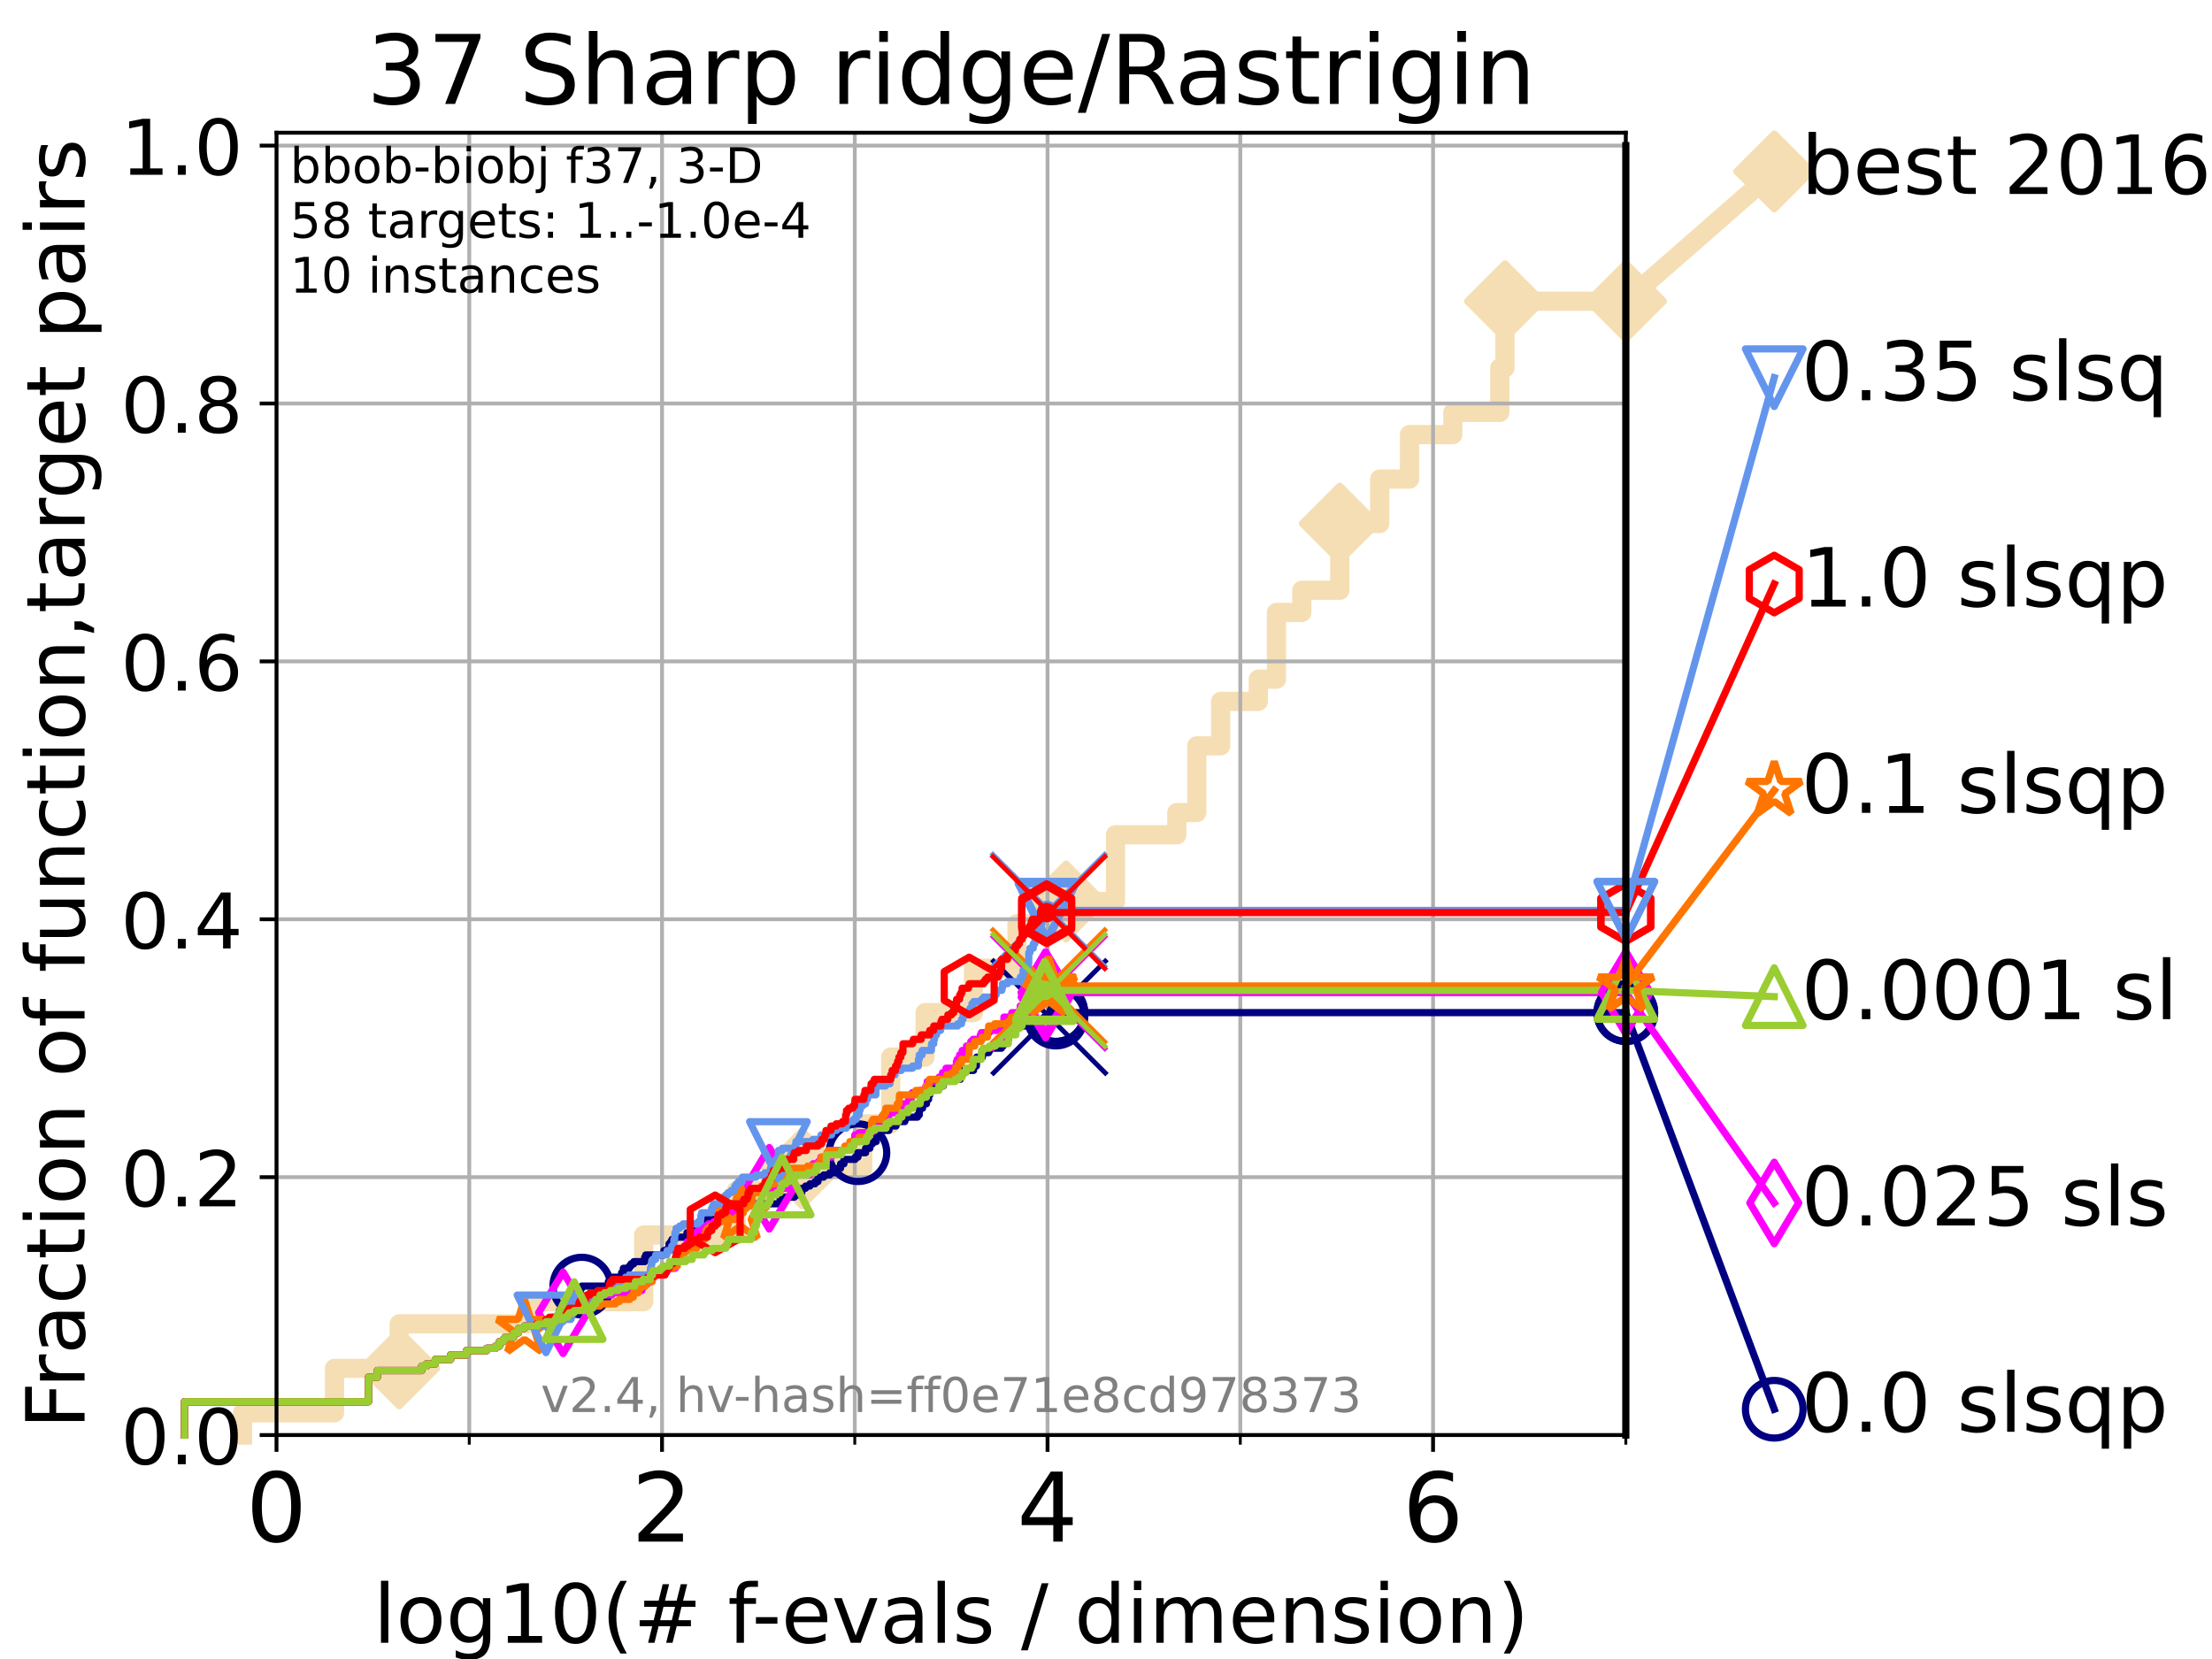 <?xml version="1.0" encoding="utf-8" standalone="no"?>
<!DOCTYPE svg PUBLIC "-//W3C//DTD SVG 1.1//EN"
  "http://www.w3.org/Graphics/SVG/1.1/DTD/svg11.dtd">
<!-- Created with matplotlib (https://matplotlib.org/) -->
<svg height="345.6pt" version="1.1" viewBox="0 0 460.8 345.6" width="460.8pt" xmlns="http://www.w3.org/2000/svg" xmlns:xlink="http://www.w3.org/1999/xlink">
 <defs>
  <style type="text/css">*{stroke-linecap:butt;stroke-linejoin:round;}</style>
 </defs>
 <g id="figure_1">
  <g id="patch_1">
   <path d="M 0 345.6 
L 460.8 345.6 
L 460.8 0 
L 0 0 
z
" style="fill:#ffffff;"/>
  </g>
  <g id="axes_1">
   <g id="patch_2">
    <path d="M 57.6 298.944 
L 338.688 298.944 
L 338.688 27.648 
L 57.6 27.648 
z
" style="fill:#ffffff;"/>
   </g>
   <g id="line2d_1">
    <path d="M 50.529 298.944 
L 50.529 294.313 
L 69.688 294.313 
L 69.688 285.05 
L 83.172 285.05 
L 83.172 275.788 
L 109.843 275.788 
L 109.843 271.157 
L 134.092 271.157 
L 134.092 257.263 
L 153.419 257.263 
L 153.419 248.001 
L 167.082 248.001 
L 167.082 243.37 
L 179.723 243.37 
L 179.723 234.107 
L 185.551 234.107 
L 185.551 220.214 
L 192.718 220.214 
L 192.718 210.951 
L 202.797 210.951 
L 202.797 201.689 
L 211.85 201.689 
L 211.85 192.426 
L 222.077 192.426 
L 222.077 187.795 
L 232.373 187.795 
L 232.373 173.901 
L 245.158 173.901 
L 245.158 169.27 
L 249.313 169.27 
L 249.313 155.377 
L 254.283 155.377 
L 254.283 146.114 
L 262.13 146.114 
L 262.13 141.483 
L 265.91 141.483 
L 265.91 127.589 
L 271.198 127.589 
L 271.198 122.958 
L 279.1 122.958 
L 279.1 109.065 
L 287.415 109.065 
L 287.415 99.802 
L 293.627 99.802 
L 293.627 90.54 
L 302.653 90.54 
L 302.653 85.909 
L 312.439 85.909 
L 312.439 76.646 
L 313.51 76.646 
L 313.51 62.753 
L 338.688 62.753 
" style="fill:none;stroke:#f5deb3;stroke-linecap:square;stroke-width:4;"/>
   </g>
   <g id="line2d_2">
    <defs>
     <path d="M 0 7.778 
L 7.778 0 
L 0 -7.778 
L -7.778 0 
z
" id="m20a89f1143" style="stroke:#f5deb3;stroke-linejoin:miter;stroke-width:1.5;"/>
    </defs>
    <g>
     <use style="fill:#f5deb3;stroke:#f5deb3;stroke-linejoin:miter;stroke-width:1.5;" x="83.172" xlink:href="#m20a89f1143" y="285.05"/>
     <use style="fill:#f5deb3;stroke:#f5deb3;stroke-linejoin:miter;stroke-width:1.5;" x="167.082" xlink:href="#m20a89f1143" y="243.37"/>
     <use style="fill:#f5deb3;stroke:#f5deb3;stroke-linejoin:miter;stroke-width:1.5;" x="222.077" xlink:href="#m20a89f1143" y="187.795"/>
     <use style="fill:#f5deb3;stroke:#f5deb3;stroke-linejoin:miter;stroke-width:1.5;" x="279.1" xlink:href="#m20a89f1143" y="109.065"/>
     <use style="fill:#f5deb3;stroke:#f5deb3;stroke-linejoin:miter;stroke-width:1.5;" x="313.51" xlink:href="#m20a89f1143" y="62.753"/>
     <use style="fill:#f5deb3;stroke:#f5deb3;stroke-linejoin:miter;stroke-width:1.5;" x="338.688" xlink:href="#m20a89f1143" y="62.753"/>
    </g>
   </g>
   <g id="line2d_3">
    <path style="fill:none;stroke:#f5deb3;stroke-linecap:square;stroke-width:4;"/>
    <g/>
   </g>
   <g id="line2d_4">
    <path d="M 338.688 62.753 
L 369.608 35.706 
" style="fill:none;stroke:#f5deb3;stroke-linecap:square;stroke-width:4;"/>
    <g>
     <use style="fill:#f5deb3;stroke:#f5deb3;stroke-linejoin:miter;stroke-width:1.5;" x="338.688" xlink:href="#m20a89f1143" y="62.753"/>
     <use style="fill:#f5deb3;stroke:#f5deb3;stroke-linejoin:miter;stroke-width:1.5;" x="369.608" xlink:href="#m20a89f1143" y="35.706"/>
    </g>
   </g>
   <g id="matplotlib.axis_1">
    <g id="xtick_1">
     <g id="line2d_5">
      <path clip-path="url(#p0102143150)" d="M 57.6 298.944 
L 57.6 27.648 
" style="fill:none;stroke:#b0b0b0;stroke-linecap:square;stroke-width:0.8;"/>
     </g>
     <g id="line2d_6">
      <defs>
       <path d="M 0 0 
L 0 3.5 
" id="meafa2cbfbf" style="stroke:#000000;stroke-width:0.8;"/>
      </defs>
      <g>
       <use style="stroke:#000000;stroke-width:0.8;" x="57.6" xlink:href="#meafa2cbfbf" y="298.944"/>
      </g>
     </g>
     <g id="text_1">
      <!-- 0 -->
      <g transform="translate(51.237 321.141)scale(0.2 -0.2)">
       <defs>
        <path d="M 31.781 66.406 
Q 24.172 66.406 20.328 58.906 
Q 16.5 51.422 16.5 36.375 
Q 16.5 21.391 20.328 13.891 
Q 24.172 6.391 31.781 6.391 
Q 39.453 6.391 43.281 13.891 
Q 47.125 21.391 47.125 36.375 
Q 47.125 51.422 43.281 58.906 
Q 39.453 66.406 31.781 66.406 
z
M 31.781 74.219 
Q 44.047 74.219 50.516 64.516 
Q 56.984 54.828 56.984 36.375 
Q 56.984 17.969 50.516 8.266 
Q 44.047 -1.422 31.781 -1.422 
Q 19.531 -1.422 13.062 8.266 
Q 6.594 17.969 6.594 36.375 
Q 6.594 54.828 13.062 64.516 
Q 19.531 74.219 31.781 74.219 
z
" id="DejaVuSans-48"/>
       </defs>
       <use xlink:href="#DejaVuSans-48"/>
      </g>
     </g>
    </g>
    <g id="xtick_2">
     <g id="line2d_7">
      <path clip-path="url(#p0102143150)" d="M 137.911 298.944 
L 137.911 27.648 
" style="fill:none;stroke:#b0b0b0;stroke-linecap:square;stroke-width:0.8;"/>
     </g>
     <g id="line2d_8">
      <g>
       <use style="stroke:#000000;stroke-width:0.8;" x="137.911" xlink:href="#meafa2cbfbf" y="298.944"/>
      </g>
     </g>
     <g id="text_2">
      <!-- 2 -->
      <g transform="translate(131.548 321.141)scale(0.2 -0.2)">
       <defs>
        <path d="M 19.188 8.297 
L 53.609 8.297 
L 53.609 0 
L 7.328 0 
L 7.328 8.297 
Q 12.938 14.109 22.625 23.891 
Q 32.328 33.688 34.812 36.531 
Q 39.547 41.844 41.422 45.531 
Q 43.312 49.219 43.312 52.781 
Q 43.312 58.594 39.234 62.25 
Q 35.156 65.922 28.609 65.922 
Q 23.969 65.922 18.812 64.312 
Q 13.672 62.703 7.812 59.422 
L 7.812 69.391 
Q 13.766 71.781 18.938 73 
Q 24.125 74.219 28.422 74.219 
Q 39.75 74.219 46.484 68.547 
Q 53.219 62.891 53.219 53.422 
Q 53.219 48.922 51.531 44.891 
Q 49.859 40.875 45.406 35.406 
Q 44.188 33.984 37.641 27.219 
Q 31.109 20.453 19.188 8.297 
z
" id="DejaVuSans-50"/>
       </defs>
       <use xlink:href="#DejaVuSans-50"/>
      </g>
     </g>
    </g>
    <g id="xtick_3">
     <g id="line2d_9">
      <path clip-path="url(#p0102143150)" d="M 218.222 298.944 
L 218.222 27.648 
" style="fill:none;stroke:#b0b0b0;stroke-linecap:square;stroke-width:0.8;"/>
     </g>
     <g id="line2d_10">
      <g>
       <use style="stroke:#000000;stroke-width:0.8;" x="218.222" xlink:href="#meafa2cbfbf" y="298.944"/>
      </g>
     </g>
     <g id="text_3">
      <!-- 4 -->
      <g transform="translate(211.859 321.141)scale(0.2 -0.2)">
       <defs>
        <path d="M 37.797 64.312 
L 12.891 25.391 
L 37.797 25.391 
z
M 35.203 72.906 
L 47.609 72.906 
L 47.609 25.391 
L 58.016 25.391 
L 58.016 17.188 
L 47.609 17.188 
L 47.609 0 
L 37.797 0 
L 37.797 17.188 
L 4.891 17.188 
L 4.891 26.703 
z
" id="DejaVuSans-52"/>
       </defs>
       <use xlink:href="#DejaVuSans-52"/>
      </g>
     </g>
    </g>
    <g id="xtick_4">
     <g id="line2d_11">
      <path clip-path="url(#p0102143150)" d="M 298.533 298.944 
L 298.533 27.648 
" style="fill:none;stroke:#b0b0b0;stroke-linecap:square;stroke-width:0.8;"/>
     </g>
     <g id="line2d_12">
      <g>
       <use style="stroke:#000000;stroke-width:0.8;" x="298.533" xlink:href="#meafa2cbfbf" y="298.944"/>
      </g>
     </g>
     <g id="text_4">
      <!-- 6 -->
      <g transform="translate(292.17 321.141)scale(0.2 -0.2)">
       <defs>
        <path d="M 33.016 40.375 
Q 26.375 40.375 22.484 35.828 
Q 18.609 31.297 18.609 23.391 
Q 18.609 15.531 22.484 10.953 
Q 26.375 6.391 33.016 6.391 
Q 39.656 6.391 43.531 10.953 
Q 47.406 15.531 47.406 23.391 
Q 47.406 31.297 43.531 35.828 
Q 39.656 40.375 33.016 40.375 
z
M 52.594 71.297 
L 52.594 62.312 
Q 48.875 64.062 45.094 64.984 
Q 41.312 65.922 37.594 65.922 
Q 27.828 65.922 22.672 59.328 
Q 17.531 52.734 16.797 39.406 
Q 19.672 43.656 24.016 45.922 
Q 28.375 48.188 33.594 48.188 
Q 44.578 48.188 50.953 41.516 
Q 57.328 34.859 57.328 23.391 
Q 57.328 12.156 50.688 5.359 
Q 44.047 -1.422 33.016 -1.422 
Q 20.359 -1.422 13.672 8.266 
Q 6.984 17.969 6.984 36.375 
Q 6.984 53.656 15.188 63.938 
Q 23.391 74.219 37.203 74.219 
Q 40.922 74.219 44.703 73.484 
Q 48.484 72.75 52.594 71.297 
z
" id="DejaVuSans-54"/>
       </defs>
       <use xlink:href="#DejaVuSans-54"/>
      </g>
     </g>
    </g>
    <g id="xtick_5">
     <g id="line2d_13">
      <path clip-path="url(#p0102143150)" d="M 97.755 298.944 
L 97.755 27.648 
" style="fill:none;stroke:#b0b0b0;stroke-linecap:square;stroke-width:0.8;"/>
     </g>
     <g id="line2d_14">
      <defs>
       <path d="M 0 0 
L 0 2 
" id="m769e928635" style="stroke:#000000;stroke-width:0.6;"/>
      </defs>
      <g>
       <use style="stroke:#000000;stroke-width:0.6;" x="97.755" xlink:href="#m769e928635" y="298.944"/>
      </g>
     </g>
    </g>
    <g id="xtick_6">
     <g id="line2d_15">
      <path clip-path="url(#p0102143150)" d="M 178.066 298.944 
L 178.066 27.648 
" style="fill:none;stroke:#b0b0b0;stroke-linecap:square;stroke-width:0.8;"/>
     </g>
     <g id="line2d_16">
      <g>
       <use style="stroke:#000000;stroke-width:0.6;" x="178.066" xlink:href="#m769e928635" y="298.944"/>
      </g>
     </g>
    </g>
    <g id="xtick_7">
     <g id="line2d_17">
      <path clip-path="url(#p0102143150)" d="M 258.377 298.944 
L 258.377 27.648 
" style="fill:none;stroke:#b0b0b0;stroke-linecap:square;stroke-width:0.8;"/>
     </g>
     <g id="line2d_18">
      <g>
       <use style="stroke:#000000;stroke-width:0.6;" x="258.377" xlink:href="#m769e928635" y="298.944"/>
      </g>
     </g>
    </g>
    <g id="xtick_8">
     <g id="line2d_19">
      <path clip-path="url(#p0102143150)" d="M 338.688 298.944 
L 338.688 27.648 
" style="fill:none;stroke:#b0b0b0;stroke-linecap:square;stroke-width:0.8;"/>
     </g>
     <g id="line2d_20">
      <g>
       <use style="stroke:#000000;stroke-width:0.6;" x="338.688" xlink:href="#m769e928635" y="298.944"/>
      </g>
     </g>
    </g>
    <g id="text_5">
     <!-- log10(# f-evals / dimension) -->
     <g transform="translate(77.764 342.218)scale(0.17 -0.17)">
      <defs>
       <path d="M 9.422 75.984 
L 18.406 75.984 
L 18.406 0 
L 9.422 0 
z
" id="DejaVuSans-108"/>
       <path d="M 30.609 48.391 
Q 23.391 48.391 19.188 42.75 
Q 14.984 37.109 14.984 27.297 
Q 14.984 17.484 19.156 11.844 
Q 23.344 6.203 30.609 6.203 
Q 37.797 6.203 41.984 11.859 
Q 46.188 17.531 46.188 27.297 
Q 46.188 37.016 41.984 42.703 
Q 37.797 48.391 30.609 48.391 
z
M 30.609 56 
Q 42.328 56 49.016 48.375 
Q 55.719 40.766 55.719 27.297 
Q 55.719 13.875 49.016 6.219 
Q 42.328 -1.422 30.609 -1.422 
Q 18.844 -1.422 12.172 6.219 
Q 5.516 13.875 5.516 27.297 
Q 5.516 40.766 12.172 48.375 
Q 18.844 56 30.609 56 
z
" id="DejaVuSans-111"/>
       <path d="M 45.406 27.984 
Q 45.406 37.75 41.375 43.109 
Q 37.359 48.484 30.078 48.484 
Q 22.859 48.484 18.828 43.109 
Q 14.797 37.75 14.797 27.984 
Q 14.797 18.266 18.828 12.891 
Q 22.859 7.516 30.078 7.516 
Q 37.359 7.516 41.375 12.891 
Q 45.406 18.266 45.406 27.984 
z
M 54.391 6.781 
Q 54.391 -7.172 48.188 -13.984 
Q 42 -20.797 29.203 -20.797 
Q 24.469 -20.797 20.266 -20.094 
Q 16.062 -19.391 12.109 -17.922 
L 12.109 -9.188 
Q 16.062 -11.328 19.922 -12.344 
Q 23.781 -13.375 27.781 -13.375 
Q 36.625 -13.375 41.016 -8.766 
Q 45.406 -4.156 45.406 5.172 
L 45.406 9.625 
Q 42.625 4.781 38.281 2.391 
Q 33.938 0 27.875 0 
Q 17.828 0 11.672 7.656 
Q 5.516 15.328 5.516 27.984 
Q 5.516 40.672 11.672 48.328 
Q 17.828 56 27.875 56 
Q 33.938 56 38.281 53.609 
Q 42.625 51.219 45.406 46.391 
L 45.406 54.688 
L 54.391 54.688 
z
" id="DejaVuSans-103"/>
       <path d="M 12.406 8.297 
L 28.516 8.297 
L 28.516 63.922 
L 10.984 60.406 
L 10.984 69.391 
L 28.422 72.906 
L 38.281 72.906 
L 38.281 8.297 
L 54.391 8.297 
L 54.391 0 
L 12.406 0 
z
" id="DejaVuSans-49"/>
       <path d="M 31 75.875 
Q 24.469 64.656 21.281 53.656 
Q 18.109 42.672 18.109 31.391 
Q 18.109 20.125 21.312 9.062 
Q 24.516 -2 31 -13.188 
L 23.188 -13.188 
Q 15.875 -1.703 12.234 9.375 
Q 8.594 20.453 8.594 31.391 
Q 8.594 42.281 12.203 53.312 
Q 15.828 64.359 23.188 75.875 
z
" id="DejaVuSans-40"/>
       <path d="M 51.125 44 
L 36.922 44 
L 32.812 27.688 
L 47.125 27.688 
z
M 43.797 71.781 
L 38.719 51.516 
L 52.984 51.516 
L 58.109 71.781 
L 65.922 71.781 
L 60.891 51.516 
L 76.125 51.516 
L 76.125 44 
L 58.984 44 
L 54.984 27.688 
L 70.516 27.688 
L 70.516 20.219 
L 53.078 20.219 
L 48 0 
L 40.188 0 
L 45.219 20.219 
L 30.906 20.219 
L 25.875 0 
L 18.016 0 
L 23.094 20.219 
L 7.719 20.219 
L 7.719 27.688 
L 24.906 27.688 
L 29 44 
L 13.281 44 
L 13.281 51.516 
L 30.906 51.516 
L 35.891 71.781 
z
" id="DejaVuSans-35"/>
       <path id="DejaVuSans-32"/>
       <path d="M 37.109 75.984 
L 37.109 68.5 
L 28.516 68.5 
Q 23.688 68.5 21.797 66.547 
Q 19.922 64.594 19.922 59.516 
L 19.922 54.688 
L 34.719 54.688 
L 34.719 47.703 
L 19.922 47.703 
L 19.922 0 
L 10.891 0 
L 10.891 47.703 
L 2.297 47.703 
L 2.297 54.688 
L 10.891 54.688 
L 10.891 58.5 
Q 10.891 67.625 15.141 71.797 
Q 19.391 75.984 28.609 75.984 
z
" id="DejaVuSans-102"/>
       <path d="M 4.891 31.391 
L 31.203 31.391 
L 31.203 23.391 
L 4.891 23.391 
z
" id="DejaVuSans-45"/>
       <path d="M 56.203 29.594 
L 56.203 25.203 
L 14.891 25.203 
Q 15.484 15.922 20.484 11.062 
Q 25.484 6.203 34.422 6.203 
Q 39.594 6.203 44.453 7.469 
Q 49.312 8.734 54.109 11.281 
L 54.109 2.781 
Q 49.266 0.734 44.188 -0.344 
Q 39.109 -1.422 33.891 -1.422 
Q 20.797 -1.422 13.156 6.188 
Q 5.516 13.812 5.516 26.812 
Q 5.516 40.234 12.766 48.109 
Q 20.016 56 32.328 56 
Q 43.359 56 49.781 48.891 
Q 56.203 41.797 56.203 29.594 
z
M 47.219 32.234 
Q 47.125 39.594 43.094 43.984 
Q 39.062 48.391 32.422 48.391 
Q 24.906 48.391 20.391 44.141 
Q 15.875 39.891 15.188 32.172 
z
" id="DejaVuSans-101"/>
       <path d="M 2.984 54.688 
L 12.5 54.688 
L 29.594 8.797 
L 46.688 54.688 
L 56.203 54.688 
L 35.688 0 
L 23.484 0 
z
" id="DejaVuSans-118"/>
       <path d="M 34.281 27.484 
Q 23.391 27.484 19.188 25 
Q 14.984 22.516 14.984 16.5 
Q 14.984 11.719 18.141 8.906 
Q 21.297 6.109 26.703 6.109 
Q 34.188 6.109 38.703 11.406 
Q 43.219 16.703 43.219 25.484 
L 43.219 27.484 
z
M 52.203 31.203 
L 52.203 0 
L 43.219 0 
L 43.219 8.297 
Q 40.141 3.328 35.547 0.953 
Q 30.953 -1.422 24.312 -1.422 
Q 15.922 -1.422 10.953 3.297 
Q 6 8.016 6 15.922 
Q 6 25.141 12.172 29.828 
Q 18.359 34.516 30.609 34.516 
L 43.219 34.516 
L 43.219 35.406 
Q 43.219 41.609 39.141 45 
Q 35.062 48.391 27.688 48.391 
Q 23 48.391 18.547 47.266 
Q 14.109 46.141 10.016 43.891 
L 10.016 52.203 
Q 14.938 54.109 19.578 55.047 
Q 24.219 56 28.609 56 
Q 40.484 56 46.344 49.844 
Q 52.203 43.703 52.203 31.203 
z
" id="DejaVuSans-97"/>
       <path d="M 44.281 53.078 
L 44.281 44.578 
Q 40.484 46.531 36.375 47.5 
Q 32.281 48.484 27.875 48.484 
Q 21.188 48.484 17.844 46.438 
Q 14.5 44.391 14.5 40.281 
Q 14.5 37.156 16.891 35.375 
Q 19.281 33.594 26.516 31.984 
L 29.594 31.297 
Q 39.156 29.25 43.188 25.516 
Q 47.219 21.781 47.219 15.094 
Q 47.219 7.469 41.188 3.016 
Q 35.156 -1.422 24.609 -1.422 
Q 20.219 -1.422 15.453 -0.562 
Q 10.688 0.297 5.422 2 
L 5.422 11.281 
Q 10.406 8.688 15.234 7.391 
Q 20.062 6.109 24.812 6.109 
Q 31.156 6.109 34.562 8.281 
Q 37.984 10.453 37.984 14.406 
Q 37.984 18.062 35.516 20.016 
Q 33.062 21.969 24.703 23.781 
L 21.578 24.516 
Q 13.234 26.266 9.516 29.906 
Q 5.812 33.547 5.812 39.891 
Q 5.812 47.609 11.281 51.797 
Q 16.75 56 26.812 56 
Q 31.781 56 36.172 55.266 
Q 40.578 54.547 44.281 53.078 
z
" id="DejaVuSans-115"/>
       <path d="M 25.391 72.906 
L 33.688 72.906 
L 8.297 -9.281 
L 0 -9.281 
z
" id="DejaVuSans-47"/>
       <path d="M 45.406 46.391 
L 45.406 75.984 
L 54.391 75.984 
L 54.391 0 
L 45.406 0 
L 45.406 8.203 
Q 42.578 3.328 38.25 0.953 
Q 33.938 -1.422 27.875 -1.422 
Q 17.969 -1.422 11.734 6.484 
Q 5.516 14.406 5.516 27.297 
Q 5.516 40.188 11.734 48.094 
Q 17.969 56 27.875 56 
Q 33.938 56 38.25 53.625 
Q 42.578 51.266 45.406 46.391 
z
M 14.797 27.297 
Q 14.797 17.391 18.875 11.75 
Q 22.953 6.109 30.078 6.109 
Q 37.203 6.109 41.297 11.75 
Q 45.406 17.391 45.406 27.297 
Q 45.406 37.203 41.297 42.844 
Q 37.203 48.484 30.078 48.484 
Q 22.953 48.484 18.875 42.844 
Q 14.797 37.203 14.797 27.297 
z
" id="DejaVuSans-100"/>
       <path d="M 9.422 54.688 
L 18.406 54.688 
L 18.406 0 
L 9.422 0 
z
M 9.422 75.984 
L 18.406 75.984 
L 18.406 64.594 
L 9.422 64.594 
z
" id="DejaVuSans-105"/>
       <path d="M 52 44.188 
Q 55.375 50.25 60.062 53.125 
Q 64.75 56 71.094 56 
Q 79.641 56 84.281 50.016 
Q 88.922 44.047 88.922 33.016 
L 88.922 0 
L 79.891 0 
L 79.891 32.719 
Q 79.891 40.578 77.094 44.375 
Q 74.312 48.188 68.609 48.188 
Q 61.625 48.188 57.562 43.547 
Q 53.516 38.922 53.516 30.906 
L 53.516 0 
L 44.484 0 
L 44.484 32.719 
Q 44.484 40.625 41.703 44.406 
Q 38.922 48.188 33.109 48.188 
Q 26.219 48.188 22.156 43.531 
Q 18.109 38.875 18.109 30.906 
L 18.109 0 
L 9.078 0 
L 9.078 54.688 
L 18.109 54.688 
L 18.109 46.188 
Q 21.188 51.219 25.484 53.609 
Q 29.781 56 35.688 56 
Q 41.656 56 45.828 52.969 
Q 50 49.953 52 44.188 
z
" id="DejaVuSans-109"/>
       <path d="M 54.891 33.016 
L 54.891 0 
L 45.906 0 
L 45.906 32.719 
Q 45.906 40.484 42.875 44.328 
Q 39.844 48.188 33.797 48.188 
Q 26.516 48.188 22.312 43.547 
Q 18.109 38.922 18.109 30.906 
L 18.109 0 
L 9.078 0 
L 9.078 54.688 
L 18.109 54.688 
L 18.109 46.188 
Q 21.344 51.125 25.703 53.562 
Q 30.078 56 35.797 56 
Q 45.219 56 50.047 50.172 
Q 54.891 44.344 54.891 33.016 
z
" id="DejaVuSans-110"/>
       <path d="M 8.016 75.875 
L 15.828 75.875 
Q 23.141 64.359 26.781 53.312 
Q 30.422 42.281 30.422 31.391 
Q 30.422 20.453 26.781 9.375 
Q 23.141 -1.703 15.828 -13.188 
L 8.016 -13.188 
Q 14.5 -2 17.703 9.062 
Q 20.906 20.125 20.906 31.391 
Q 20.906 42.672 17.703 53.656 
Q 14.5 64.656 8.016 75.875 
z
" id="DejaVuSans-41"/>
      </defs>
      <use xlink:href="#DejaVuSans-108"/>
      <use x="27.783" xlink:href="#DejaVuSans-111"/>
      <use x="88.965" xlink:href="#DejaVuSans-103"/>
      <use x="152.441" xlink:href="#DejaVuSans-49"/>
      <use x="216.064" xlink:href="#DejaVuSans-48"/>
      <use x="279.688" xlink:href="#DejaVuSans-40"/>
      <use x="318.701" xlink:href="#DejaVuSans-35"/>
      <use x="402.49" xlink:href="#DejaVuSans-32"/>
      <use x="434.277" xlink:href="#DejaVuSans-102"/>
      <use x="463.982" xlink:href="#DejaVuSans-45"/>
      <use x="500.066" xlink:href="#DejaVuSans-101"/>
      <use x="561.59" xlink:href="#DejaVuSans-118"/>
      <use x="620.77" xlink:href="#DejaVuSans-97"/>
      <use x="682.049" xlink:href="#DejaVuSans-108"/>
      <use x="709.832" xlink:href="#DejaVuSans-115"/>
      <use x="761.932" xlink:href="#DejaVuSans-32"/>
      <use x="793.719" xlink:href="#DejaVuSans-47"/>
      <use x="827.41" xlink:href="#DejaVuSans-32"/>
      <use x="859.197" xlink:href="#DejaVuSans-100"/>
      <use x="922.674" xlink:href="#DejaVuSans-105"/>
      <use x="950.457" xlink:href="#DejaVuSans-109"/>
      <use x="1047.869" xlink:href="#DejaVuSans-101"/>
      <use x="1109.393" xlink:href="#DejaVuSans-110"/>
      <use x="1172.771" xlink:href="#DejaVuSans-115"/>
      <use x="1224.871" xlink:href="#DejaVuSans-105"/>
      <use x="1252.654" xlink:href="#DejaVuSans-111"/>
      <use x="1313.836" xlink:href="#DejaVuSans-110"/>
      <use x="1377.215" xlink:href="#DejaVuSans-41"/>
     </g>
    </g>
   </g>
   <g id="matplotlib.axis_2">
    <g id="ytick_1">
     <g id="line2d_21">
      <path clip-path="url(#p0102143150)" d="M 57.6 298.944 
L 338.688 298.944 
" style="fill:none;stroke:#b0b0b0;stroke-linecap:square;stroke-width:0.8;"/>
     </g>
     <g id="line2d_22">
      <defs>
       <path d="M 0 0 
L -3.5 0 
" id="m681782a530" style="stroke:#000000;stroke-width:0.8;"/>
      </defs>
      <g>
       <use style="stroke:#000000;stroke-width:0.8;" x="57.6" xlink:href="#m681782a530" y="298.944"/>
      </g>
     </g>
     <g id="text_6">
      <!-- 0.0 -->
      <g transform="translate(25.155 305.023)scale(0.16 -0.16)">
       <defs>
        <path d="M 10.688 12.406 
L 21 12.406 
L 21 0 
L 10.688 0 
z
" id="DejaVuSans-46"/>
       </defs>
       <use xlink:href="#DejaVuSans-48"/>
       <use x="63.623" xlink:href="#DejaVuSans-46"/>
       <use x="95.41" xlink:href="#DejaVuSans-48"/>
      </g>
     </g>
    </g>
    <g id="ytick_2">
     <g id="line2d_23">
      <path clip-path="url(#p0102143150)" d="M 57.6 245.222 
L 338.688 245.222 
" style="fill:none;stroke:#b0b0b0;stroke-linecap:square;stroke-width:0.8;"/>
     </g>
     <g id="line2d_24">
      <g>
       <use style="stroke:#000000;stroke-width:0.8;" x="57.6" xlink:href="#m681782a530" y="245.222"/>
      </g>
     </g>
     <g id="text_7">
      <!-- 0.2 -->
      <g transform="translate(25.155 251.301)scale(0.16 -0.16)">
       <use xlink:href="#DejaVuSans-48"/>
       <use x="63.623" xlink:href="#DejaVuSans-46"/>
       <use x="95.41" xlink:href="#DejaVuSans-50"/>
      </g>
     </g>
    </g>
    <g id="ytick_3">
     <g id="line2d_25">
      <path clip-path="url(#p0102143150)" d="M 57.6 191.5 
L 338.688 191.5 
" style="fill:none;stroke:#b0b0b0;stroke-linecap:square;stroke-width:0.8;"/>
     </g>
     <g id="line2d_26">
      <g>
       <use style="stroke:#000000;stroke-width:0.8;" x="57.6" xlink:href="#m681782a530" y="191.5"/>
      </g>
     </g>
     <g id="text_8">
      <!-- 0.4 -->
      <g transform="translate(25.155 197.579)scale(0.16 -0.16)">
       <use xlink:href="#DejaVuSans-48"/>
       <use x="63.623" xlink:href="#DejaVuSans-46"/>
       <use x="95.41" xlink:href="#DejaVuSans-52"/>
      </g>
     </g>
    </g>
    <g id="ytick_4">
     <g id="line2d_27">
      <path clip-path="url(#p0102143150)" d="M 57.6 137.778 
L 338.688 137.778 
" style="fill:none;stroke:#b0b0b0;stroke-linecap:square;stroke-width:0.8;"/>
     </g>
     <g id="line2d_28">
      <g>
       <use style="stroke:#000000;stroke-width:0.8;" x="57.6" xlink:href="#m681782a530" y="137.778"/>
      </g>
     </g>
     <g id="text_9">
      <!-- 0.6 -->
      <g transform="translate(25.155 143.857)scale(0.16 -0.16)">
       <use xlink:href="#DejaVuSans-48"/>
       <use x="63.623" xlink:href="#DejaVuSans-46"/>
       <use x="95.41" xlink:href="#DejaVuSans-54"/>
      </g>
     </g>
    </g>
    <g id="ytick_5">
     <g id="line2d_29">
      <path clip-path="url(#p0102143150)" d="M 57.6 84.056 
L 338.688 84.056 
" style="fill:none;stroke:#b0b0b0;stroke-linecap:square;stroke-width:0.8;"/>
     </g>
     <g id="line2d_30">
      <g>
       <use style="stroke:#000000;stroke-width:0.8;" x="57.6" xlink:href="#m681782a530" y="84.056"/>
      </g>
     </g>
     <g id="text_10">
      <!-- 0.8 -->
      <g transform="translate(25.155 90.135)scale(0.16 -0.16)">
       <defs>
        <path d="M 31.781 34.625 
Q 24.75 34.625 20.719 30.859 
Q 16.703 27.094 16.703 20.516 
Q 16.703 13.922 20.719 10.156 
Q 24.75 6.391 31.781 6.391 
Q 38.812 6.391 42.859 10.172 
Q 46.922 13.969 46.922 20.516 
Q 46.922 27.094 42.891 30.859 
Q 38.875 34.625 31.781 34.625 
z
M 21.922 38.812 
Q 15.578 40.375 12.031 44.719 
Q 8.5 49.078 8.5 55.328 
Q 8.5 64.062 14.719 69.141 
Q 20.953 74.219 31.781 74.219 
Q 42.672 74.219 48.875 69.141 
Q 55.078 64.062 55.078 55.328 
Q 55.078 49.078 51.531 44.719 
Q 48 40.375 41.703 38.812 
Q 48.828 37.156 52.797 32.312 
Q 56.781 27.484 56.781 20.516 
Q 56.781 9.906 50.312 4.234 
Q 43.844 -1.422 31.781 -1.422 
Q 19.734 -1.422 13.25 4.234 
Q 6.781 9.906 6.781 20.516 
Q 6.781 27.484 10.781 32.312 
Q 14.797 37.156 21.922 38.812 
z
M 18.312 54.391 
Q 18.312 48.734 21.844 45.562 
Q 25.391 42.391 31.781 42.391 
Q 38.141 42.391 41.719 45.562 
Q 45.312 48.734 45.312 54.391 
Q 45.312 60.062 41.719 63.234 
Q 38.141 66.406 31.781 66.406 
Q 25.391 66.406 21.844 63.234 
Q 18.312 60.062 18.312 54.391 
z
" id="DejaVuSans-56"/>
       </defs>
       <use xlink:href="#DejaVuSans-48"/>
       <use x="63.623" xlink:href="#DejaVuSans-46"/>
       <use x="95.41" xlink:href="#DejaVuSans-56"/>
      </g>
     </g>
    </g>
    <g id="ytick_6">
     <g id="line2d_31">
      <path clip-path="url(#p0102143150)" d="M 57.6 30.334 
L 338.688 30.334 
" style="fill:none;stroke:#b0b0b0;stroke-linecap:square;stroke-width:0.8;"/>
     </g>
     <g id="line2d_32">
      <g>
       <use style="stroke:#000000;stroke-width:0.8;" x="57.6" xlink:href="#m681782a530" y="30.334"/>
      </g>
     </g>
     <g id="text_11">
      <!-- 1.0 -->
      <g transform="translate(25.155 36.413)scale(0.16 -0.16)">
       <use xlink:href="#DejaVuSans-49"/>
       <use x="63.623" xlink:href="#DejaVuSans-46"/>
       <use x="95.41" xlink:href="#DejaVuSans-48"/>
      </g>
     </g>
    </g>
    <g id="text_12">
     <!-- Fraction of function,target pairs -->
     <g transform="translate(17.62 297.681)rotate(-90)scale(0.17 -0.17)">
      <defs>
       <path d="M 9.812 72.906 
L 51.703 72.906 
L 51.703 64.594 
L 19.672 64.594 
L 19.672 43.109 
L 48.578 43.109 
L 48.578 34.812 
L 19.672 34.812 
L 19.672 0 
L 9.812 0 
z
" id="DejaVuSans-70"/>
       <path d="M 41.109 46.297 
Q 39.594 47.172 37.812 47.578 
Q 36.031 48 33.891 48 
Q 26.266 48 22.188 43.047 
Q 18.109 38.094 18.109 28.812 
L 18.109 0 
L 9.078 0 
L 9.078 54.688 
L 18.109 54.688 
L 18.109 46.188 
Q 20.953 51.172 25.484 53.578 
Q 30.031 56 36.531 56 
Q 37.453 56 38.578 55.875 
Q 39.703 55.766 41.062 55.516 
z
" id="DejaVuSans-114"/>
       <path d="M 48.781 52.594 
L 48.781 44.188 
Q 44.969 46.297 41.141 47.344 
Q 37.312 48.391 33.406 48.391 
Q 24.656 48.391 19.812 42.844 
Q 14.984 37.312 14.984 27.297 
Q 14.984 17.281 19.812 11.734 
Q 24.656 6.203 33.406 6.203 
Q 37.312 6.203 41.141 7.25 
Q 44.969 8.297 48.781 10.406 
L 48.781 2.094 
Q 45.016 0.344 40.984 -0.531 
Q 36.969 -1.422 32.422 -1.422 
Q 20.062 -1.422 12.781 6.344 
Q 5.516 14.109 5.516 27.297 
Q 5.516 40.672 12.859 48.328 
Q 20.219 56 33.016 56 
Q 37.156 56 41.109 55.141 
Q 45.062 54.297 48.781 52.594 
z
" id="DejaVuSans-99"/>
       <path d="M 18.312 70.219 
L 18.312 54.688 
L 36.812 54.688 
L 36.812 47.703 
L 18.312 47.703 
L 18.312 18.016 
Q 18.312 11.328 20.141 9.422 
Q 21.969 7.516 27.594 7.516 
L 36.812 7.516 
L 36.812 0 
L 27.594 0 
Q 17.188 0 13.234 3.875 
Q 9.281 7.766 9.281 18.016 
L 9.281 47.703 
L 2.688 47.703 
L 2.688 54.688 
L 9.281 54.688 
L 9.281 70.219 
z
" id="DejaVuSans-116"/>
       <path d="M 8.5 21.578 
L 8.5 54.688 
L 17.484 54.688 
L 17.484 21.922 
Q 17.484 14.156 20.5 10.266 
Q 23.531 6.391 29.594 6.391 
Q 36.859 6.391 41.078 11.031 
Q 45.312 15.672 45.312 23.688 
L 45.312 54.688 
L 54.297 54.688 
L 54.297 0 
L 45.312 0 
L 45.312 8.406 
Q 42.047 3.422 37.719 1 
Q 33.406 -1.422 27.688 -1.422 
Q 18.266 -1.422 13.375 4.438 
Q 8.5 10.297 8.5 21.578 
z
M 31.109 56 
z
" id="DejaVuSans-117"/>
       <path d="M 11.719 12.406 
L 22.016 12.406 
L 22.016 4 
L 14.016 -11.625 
L 7.719 -11.625 
L 11.719 4 
z
" id="DejaVuSans-44"/>
       <path d="M 18.109 8.203 
L 18.109 -20.797 
L 9.078 -20.797 
L 9.078 54.688 
L 18.109 54.688 
L 18.109 46.391 
Q 20.953 51.266 25.266 53.625 
Q 29.594 56 35.594 56 
Q 45.562 56 51.781 48.094 
Q 58.016 40.188 58.016 27.297 
Q 58.016 14.406 51.781 6.484 
Q 45.562 -1.422 35.594 -1.422 
Q 29.594 -1.422 25.266 0.953 
Q 20.953 3.328 18.109 8.203 
z
M 48.688 27.297 
Q 48.688 37.203 44.609 42.844 
Q 40.531 48.484 33.406 48.484 
Q 26.266 48.484 22.188 42.844 
Q 18.109 37.203 18.109 27.297 
Q 18.109 17.391 22.188 11.75 
Q 26.266 6.109 33.406 6.109 
Q 40.531 6.109 44.609 11.75 
Q 48.688 17.391 48.688 27.297 
z
" id="DejaVuSans-112"/>
      </defs>
      <use xlink:href="#DejaVuSans-70"/>
      <use x="50.27" xlink:href="#DejaVuSans-114"/>
      <use x="91.383" xlink:href="#DejaVuSans-97"/>
      <use x="152.662" xlink:href="#DejaVuSans-99"/>
      <use x="207.643" xlink:href="#DejaVuSans-116"/>
      <use x="246.852" xlink:href="#DejaVuSans-105"/>
      <use x="274.635" xlink:href="#DejaVuSans-111"/>
      <use x="335.816" xlink:href="#DejaVuSans-110"/>
      <use x="399.195" xlink:href="#DejaVuSans-32"/>
      <use x="430.982" xlink:href="#DejaVuSans-111"/>
      <use x="492.164" xlink:href="#DejaVuSans-102"/>
      <use x="527.369" xlink:href="#DejaVuSans-32"/>
      <use x="559.156" xlink:href="#DejaVuSans-102"/>
      <use x="594.361" xlink:href="#DejaVuSans-117"/>
      <use x="657.74" xlink:href="#DejaVuSans-110"/>
      <use x="721.119" xlink:href="#DejaVuSans-99"/>
      <use x="776.1" xlink:href="#DejaVuSans-116"/>
      <use x="815.309" xlink:href="#DejaVuSans-105"/>
      <use x="843.092" xlink:href="#DejaVuSans-111"/>
      <use x="904.273" xlink:href="#DejaVuSans-110"/>
      <use x="967.652" xlink:href="#DejaVuSans-44"/>
      <use x="999.439" xlink:href="#DejaVuSans-116"/>
      <use x="1038.648" xlink:href="#DejaVuSans-97"/>
      <use x="1099.928" xlink:href="#DejaVuSans-114"/>
      <use x="1139.291" xlink:href="#DejaVuSans-103"/>
      <use x="1202.768" xlink:href="#DejaVuSans-101"/>
      <use x="1264.291" xlink:href="#DejaVuSans-116"/>
      <use x="1303.5" xlink:href="#DejaVuSans-32"/>
      <use x="1335.287" xlink:href="#DejaVuSans-112"/>
      <use x="1398.764" xlink:href="#DejaVuSans-97"/>
      <use x="1460.043" xlink:href="#DejaVuSans-105"/>
      <use x="1487.826" xlink:href="#DejaVuSans-114"/>
      <use x="1528.939" xlink:href="#DejaVuSans-115"/>
     </g>
    </g>
   </g>
   <g id="line2d_33">
    <defs>
     <path d="M 0 1.5 
C 0.398 1.5 0.779 1.342 1.061 1.061 
C 1.342 0.779 1.5 0.398 1.5 0 
C 1.5 -0.398 1.342 -0.779 1.061 -1.061 
C 0.779 -1.342 0.398 -1.5 0 -1.5 
C -0.398 -1.5 -0.779 -1.342 -1.061 -1.061 
C -1.342 -0.779 -1.5 -0.398 -1.5 0 
C -1.5 0.398 -1.342 0.779 -1.061 1.061 
C -0.779 1.342 -0.398 1.5 0 1.5 
z
" id="m08570a3caf" style="stroke:#f5deb3;"/>
    </defs>
    <g>
     <use style="fill:#f5deb3;stroke:#f5deb3;" x="313.51" xlink:href="#m08570a3caf" y="62.753"/>
     <use style="fill:#f5deb3;stroke:#f5deb3;" x="313.51" xlink:href="#m08570a3caf" y="62.753"/>
    </g>
   </g>
   <g id="line2d_34">
    <defs>
     <path d="M 0 1.5 
C 0.398 1.5 0.779 1.342 1.061 1.061 
C 1.342 0.779 1.5 0.398 1.5 0 
C 1.5 -0.398 1.342 -0.779 1.061 -1.061 
C 0.779 -1.342 0.398 -1.5 0 -1.5 
C -0.398 -1.5 -0.779 -1.342 -1.061 -1.061 
C -1.342 -0.779 -1.5 -0.398 -1.5 0 
C -1.5 0.398 -1.342 0.779 -1.061 1.061 
C -0.779 1.342 -0.398 1.5 0 1.5 
z
" id="m1b56ca1689" style="stroke:#000080;"/>
    </defs>
    <g>
     <use style="fill:#000080;stroke:#000080;" x="219.954" xlink:href="#m1b56ca1689" y="210.951"/>
     <use style="fill:#000080;stroke:#000080;" x="219.954" xlink:href="#m1b56ca1689" y="210.951"/>
    </g>
   </g>
   <g id="line2d_35">
    <path d="M 38.441 298.944 
L 38.441 291.997 
L 76.759 291.997 
L 76.759 286.903 
L 78.596 286.903 
L 78.596 285.514 
L 87.85 285.514 
L 87.85 284.587 
L 88.847 284.587 
L 88.847 284.124 
L 90.684 284.124 
L 90.684 283.198 
L 93.864 283.198 
L 93.864 282.272 
L 97.164 282.272 
L 97.164 281.345 
L 101.413 281.345 
L 101.413 280.882 
L 103.203 280.882 
L 103.203 280.419 
L 104.034 280.419 
L 104.034 279.493 
L 104.826 279.493 
L 104.826 279.03 
L 105.21 279.03 
L 105.21 278.567 
L 107.009 278.567 
L 107.009 277.64 
L 108.006 277.64 
L 108.006 276.714 
L 109.252 276.714 
L 109.252 276.251 
L 112.281 276.251 
L 112.281 275.788 
L 112.779 275.788 
L 112.779 275.325 
L 113.735 275.325 
L 113.735 274.862 
L 116.122 274.862 
L 116.122 274.399 
L 116.523 274.399 
L 116.523 273.009 
L 117.298 273.009 
L 117.298 272.546 
L 118.221 272.546 
L 118.221 271.62 
L 118.752 271.62 
L 118.752 270.694 
L 119.267 270.694 
L 119.267 269.767 
L 119.436 269.767 
L 119.436 269.304 
L 120.883 269.304 
L 120.883 268.378 
L 121.189 268.378 
L 121.189 267.915 
L 126.618 267.915 
L 126.729 266.989 
L 127.59 266.989 
L 127.695 266.062 
L 129.48 266.062 
L 129.48 265.136 
L 129.853 265.136 
L 129.853 264.21 
L 131.099 264.21 
L 131.099 263.747 
L 131.44 263.747 
L 131.44 263.284 
L 132.02 263.284 
L 132.02 262.821 
L 134.308 262.821 
L 134.308 261.894 
L 134.521 261.894 
L 134.521 261.431 
L 138.313 261.431 
L 138.313 260.505 
L 139.145 260.505 
L 139.145 260.042 
L 139.36 260.042 
L 139.36 259.116 
L 139.731 259.116 
L 139.731 258.653 
L 139.991 258.653 
L 139.991 258.189 
L 140.599 258.189 
L 140.599 257.726 
L 143.101 257.726 
L 143.101 256.8 
L 144.748 256.8 
L 144.748 256.337 
L 145.516 256.337 
L 145.516 255.411 
L 145.851 255.411 
L 145.851 254.948 
L 147.233 254.948 
L 147.233 254.021 
L 151.206 254.021 
L 151.206 253.558 
L 151.448 253.558 
L 151.448 253.095 
L 152.587 253.095 
L 152.687 252.169 
L 153.538 252.169 
L 153.538 251.243 
L 155.929 251.243 
L 155.929 250.779 
L 162.475 250.779 
L 162.546 249.39 
L 165.483 249.39 
L 165.483 248.927 
L 166.426 248.927 
L 166.426 248.464 
L 167.038 248.464 
L 167.038 247.538 
L 167.819 247.538 
L 167.819 247.075 
L 168.726 247.075 
L 168.726 246.611 
L 169.786 246.611 
L 169.786 246.148 
L 170.401 246.148 
L 170.401 245.222 
L 171.578 245.222 
L 171.578 244.759 
L 172.87 244.759 
L 172.87 244.296 
L 174.542 244.296 
L 174.542 243.37 
L 175.109 243.37 
L 175.109 242.443 
L 175.811 242.443 
L 175.811 241.517 
L 178.147 241.517 
L 178.147 241.054 
L 178.722 241.054 
L 178.722 240.128 
L 180.326 240.128 
L 180.326 239.201 
L 181.222 239.201 
L 181.222 238.275 
L 181.761 238.275 
L 181.761 237.812 
L 182.543 237.812 
L 182.646 236.423 
L 182.846 236.423 
L 182.846 235.496 
L 185.184 235.496 
L 185.184 234.57 
L 186.647 234.57 
L 186.647 233.644 
L 188.487 233.644 
L 188.487 233.181 
L 188.675 233.181 
L 188.675 232.718 
L 191.135 232.718 
L 191.135 232.255 
L 191.504 232.255 
L 191.526 230.865 
L 192.201 230.865 
L 192.201 229.939 
L 193.009 229.939 
L 193.009 229.013 
L 193.44 229.013 
L 193.44 228.087 
L 193.715 228.087 
L 193.715 227.16 
L 194.428 227.16 
L 194.428 226.234 
L 196.503 226.234 
L 196.503 225.308 
L 196.65 225.308 
L 196.65 224.845 
L 200.053 224.845 
L 200.053 223.918 
L 200.493 223.918 
L 200.493 222.992 
L 202.81 222.992 
L 202.81 222.066 
L 203.405 222.066 
L 203.463 220.214 
L 204.673 220.214 
L 204.673 219.287 
L 205.969 219.287 
L 205.969 218.824 
L 206.229 218.824 
L 206.229 218.361 
L 208.617 218.361 
L 208.617 217.898 
L 208.996 217.898 
L 208.996 217.435 
L 209.237 217.435 
L 209.237 216.509 
L 210.089 216.509 
L 210.089 215.582 
L 210.363 215.582 
L 210.363 215.119 
L 210.821 215.119 
L 210.821 214.193 
L 211.493 214.193 
L 211.493 213.73 
L 213.78 213.73 
L 213.78 212.804 
L 215.099 212.804 
L 215.099 212.34 
L 217.496 212.34 
L 217.496 211.877 
L 219.954 211.877 
L 219.954 210.951 
L 338.688 210.951 
L 338.688 210.951 
" style="fill:none;stroke:#000080;stroke-linecap:square;stroke-width:1.5;"/>
   </g>
   <g id="line2d_36">
    <defs>
     <path d="M 0 6 
C 1.591 6 3.117 5.368 4.243 4.243 
C 5.368 3.117 6 1.591 6 0 
C 6 -1.591 5.368 -3.117 4.243 -4.243 
C 3.117 -5.368 1.591 -6 0 -6 
C -1.591 -6 -3.117 -5.368 -4.243 -4.243 
C -5.368 -3.117 -6 -1.591 -6 0 
C -6 1.591 -5.368 3.117 -4.243 4.243 
C -3.117 5.368 -1.591 6 0 6 
z
" id="m5a2b0ae0f7" style="stroke:#000080;stroke-width:1.5;"/>
    </defs>
    <g>
     <use style="fill-opacity:0;stroke:#000080;stroke-width:1.5;" x="121.189" xlink:href="#m5a2b0ae0f7" y="267.915"/>
     <use style="fill-opacity:0;stroke:#000080;stroke-width:1.5;" x="178.722" xlink:href="#m5a2b0ae0f7" y="240.128"/>
     <use style="fill-opacity:0;stroke:#000080;stroke-width:1.5;" x="219.954" xlink:href="#m5a2b0ae0f7" y="211.877"/>
     <use style="fill-opacity:0;stroke:#000080;stroke-width:1.5;" x="219.954" xlink:href="#m5a2b0ae0f7" y="210.951"/>
     <use style="fill-opacity:0;stroke:#000080;stroke-width:1.5;" x="219.954" xlink:href="#m5a2b0ae0f7" y="210.951"/>
     <use style="fill-opacity:0;stroke:#000080;stroke-width:1.5;" x="338.688" xlink:href="#m5a2b0ae0f7" y="210.951"/>
    </g>
   </g>
   <g id="line2d_37">
    <path style="fill:none;stroke:#000080;stroke-linecap:square;stroke-width:1.5;"/>
    <g/>
   </g>
   <g id="line2d_38">
    <path clip-path="url(#p0102143150)" d="M 218.609 211.877 
" style="fill:none;stroke:#000080;stroke-linecap:square;stroke-width:1.5;"/>
    <defs>
     <path d="M -12 12 
L 12 -12 
M -12 -12 
L 12 12 
" id="md2daa685df" style="stroke:#000080;"/>
    </defs>
    <g clip-path="url(#p0102143150)">
     <use style="fill:#000080;stroke:#000080;" x="218.609" xlink:href="#md2daa685df" y="211.877"/>
    </g>
   </g>
   <g id="line2d_39">
    <defs>
     <path d="M 0 1.5 
C 0.398 1.5 0.779 1.342 1.061 1.061 
C 1.342 0.779 1.5 0.398 1.5 0 
C 1.5 -0.398 1.342 -0.779 1.061 -1.061 
C 0.779 -1.342 0.398 -1.5 0 -1.5 
C -0.398 -1.5 -0.779 -1.342 -1.061 -1.061 
C -1.342 -0.779 -1.5 -0.398 -1.5 0 
C -1.5 0.398 -1.342 0.779 -1.061 1.061 
C -0.779 1.342 -0.398 1.5 0 1.5 
z
" id="m641e7ebe45" style="stroke:#ff00ff;"/>
    </defs>
    <g>
     <use style="fill:#ff00ff;stroke:#ff00ff;" x="217.824" xlink:href="#m641e7ebe45" y="206.783"/>
     <use style="fill:#ff00ff;stroke:#ff00ff;" x="217.824" xlink:href="#m641e7ebe45" y="206.783"/>
    </g>
   </g>
   <g id="line2d_40">
    <path d="M 38.441 298.944 
L 38.441 291.997 
L 76.759 291.997 
L 76.759 286.903 
L 78.596 286.903 
L 78.596 285.514 
L 87.85 285.514 
L 87.85 284.587 
L 88.847 284.587 
L 88.847 284.124 
L 90.684 284.124 
L 90.684 283.198 
L 93.864 283.198 
L 93.864 282.272 
L 97.164 282.272 
L 97.164 281.345 
L 101.413 281.345 
L 101.413 280.882 
L 103.203 280.882 
L 103.203 280.419 
L 104.034 280.419 
L 104.034 279.493 
L 104.826 279.493 
L 104.826 279.03 
L 105.21 279.03 
L 105.21 278.567 
L 107.009 278.567 
L 107.009 277.64 
L 108.006 277.64 
L 108.006 276.714 
L 109.252 276.714 
L 109.252 276.251 
L 110.969 276.251 
L 110.969 275.788 
L 113.735 275.788 
L 113.735 275.325 
L 115.291 275.325 
L 115.291 274.862 
L 116.323 274.862 
L 116.323 274.399 
L 116.523 274.399 
L 116.523 273.935 
L 117.298 273.935 
L 117.298 273.472 
L 118.925 273.472 
L 118.925 273.009 
L 119.436 273.009 
L 119.436 272.546 
L 119.768 272.546 
L 119.768 271.157 
L 120.728 271.157 
L 120.728 270.694 
L 124.369 270.694 
L 124.369 269.767 
L 127.485 269.767 
L 127.485 269.304 
L 132.343 269.304 
L 132.343 268.841 
L 133.726 268.841 
L 133.726 268.378 
L 133.873 268.378 
L 133.873 267.915 
L 134.164 267.915 
L 134.164 267.452 
L 134.87 267.452 
L 134.87 266.989 
L 135.615 266.989 
L 135.615 266.526 
L 135.747 266.526 
L 135.747 266.062 
L 136.33 266.062 
L 136.33 265.599 
L 137.677 265.599 
L 137.677 265.136 
L 138.426 265.136 
L 138.426 264.673 
L 139.091 264.673 
L 139.091 264.21 
L 140.649 264.21 
L 140.649 263.284 
L 140.993 263.284 
L 140.993 262.821 
L 141.379 262.821 
L 141.379 262.357 
L 141.709 262.357 
L 141.709 261.431 
L 142.397 261.431 
L 142.486 260.505 
L 142.531 260.505 
L 142.531 259.579 
L 143.015 259.579 
L 143.015 259.116 
L 143.187 259.116 
L 143.187 258.653 
L 144.63 258.653 
L 144.708 257.263 
L 144.748 257.263 
L 144.748 256.8 
L 145.554 256.8 
L 145.554 255.874 
L 146.107 255.874 
L 146.107 255.411 
L 147.57 255.411 
L 147.57 254.948 
L 148.702 254.948 
L 148.702 254.484 
L 149.498 254.484 
L 149.498 253.558 
L 151.608 253.558 
L 151.608 253.095 
L 152.612 253.095 
L 152.612 252.169 
L 153.937 252.169 
L 153.937 251.243 
L 154.462 251.243 
L 154.507 249.39 
L 154.708 249.39 
L 154.708 248.927 
L 156.297 248.927 
L 156.297 248.001 
L 160.249 248.001 
L 160.249 247.538 
L 164.257 247.538 
L 164.295 245.685 
L 164.6 245.685 
L 164.6 244.759 
L 168.756 244.759 
L 168.756 243.833 
L 169.07 243.833 
L 169.07 242.906 
L 169.36 242.906 
L 169.36 242.443 
L 170.491 242.443 
L 170.491 241.98 
L 171.004 241.98 
L 171.004 241.054 
L 173.196 241.054 
L 173.196 240.591 
L 173.741 240.591 
L 173.741 239.665 
L 176.099 239.665 
L 176.099 239.201 
L 176.782 239.201 
L 176.782 238.738 
L 177.135 238.738 
L 177.135 238.275 
L 177.862 238.275 
L 177.862 237.812 
L 177.973 237.812 
L 178.078 236.423 
L 178.912 236.423 
L 178.912 235.96 
L 181.582 235.96 
L 181.582 235.033 
L 182.138 235.033 
L 182.138 234.57 
L 182.864 234.57 
L 182.864 233.644 
L 183.658 233.644 
L 183.658 232.718 
L 185.102 232.718 
L 185.176 231.792 
L 186.626 231.792 
L 186.626 230.865 
L 188.066 230.865 
L 188.066 229.939 
L 189.272 229.939 
L 189.272 229.013 
L 189.814 229.013 
L 189.814 228.087 
L 190.043 228.087 
L 190.043 227.623 
L 191.654 227.623 
L 191.654 227.16 
L 192.73 227.16 
L 192.73 226.697 
L 192.88 226.697 
L 192.88 226.234 
L 193.154 226.234 
L 193.154 225.308 
L 195.632 225.308 
L 195.632 224.382 
L 196.339 224.382 
L 196.339 223.455 
L 197.073 223.455 
L 197.073 222.529 
L 199.21 222.529 
L 199.243 221.14 
L 199.41 221.14 
L 199.41 220.677 
L 199.91 220.677 
L 199.91 219.75 
L 200.444 219.75 
L 200.444 218.824 
L 201.339 218.824 
L 201.339 217.898 
L 202.228 217.898 
L 202.228 216.972 
L 202.701 216.972 
L 202.701 216.509 
L 204.221 216.509 
L 204.221 215.582 
L 204.413 215.582 
L 204.413 215.119 
L 206.126 215.119 
L 206.126 214.656 
L 208.464 214.656 
L 208.464 214.193 
L 208.592 214.193 
L 208.592 213.73 
L 209.122 213.73 
L 209.128 211.877 
L 210.769 211.877 
L 210.769 210.951 
L 212.398 210.951 
L 212.398 210.488 
L 212.527 210.488 
L 212.527 209.562 
L 213.604 209.562 
L 213.604 208.635 
L 214.109 208.635 
L 214.109 208.172 
L 216.178 208.172 
L 216.178 207.709 
L 217.824 207.709 
L 217.824 206.783 
L 338.688 206.783 
L 338.688 206.783 
" style="fill:none;stroke:#ff00ff;stroke-linecap:square;stroke-width:1.5;"/>
   </g>
   <g id="line2d_41">
    <defs>
     <path d="M 0 8.485 
L 5.091 0 
L 0 -8.485 
L -5.091 0 
z
" id="m8b8b47ab9c" style="stroke:#ff00ff;stroke-linejoin:miter;stroke-width:1.5;"/>
    </defs>
    <g>
     <use style="fill-opacity:0;stroke:#ff00ff;stroke-linejoin:miter;stroke-width:1.5;" x="117.298" xlink:href="#m8b8b47ab9c" y="273.472"/>
     <use style="fill-opacity:0;stroke:#ff00ff;stroke-linejoin:miter;stroke-width:1.5;" x="160.249" xlink:href="#m8b8b47ab9c" y="247.538"/>
     <use style="fill-opacity:0;stroke:#ff00ff;stroke-linejoin:miter;stroke-width:1.5;" x="217.824" xlink:href="#m8b8b47ab9c" y="207.709"/>
     <use style="fill-opacity:0;stroke:#ff00ff;stroke-linejoin:miter;stroke-width:1.5;" x="217.824" xlink:href="#m8b8b47ab9c" y="206.783"/>
     <use style="fill-opacity:0;stroke:#ff00ff;stroke-linejoin:miter;stroke-width:1.5;" x="217.824" xlink:href="#m8b8b47ab9c" y="206.783"/>
     <use style="fill-opacity:0;stroke:#ff00ff;stroke-linejoin:miter;stroke-width:1.5;" x="338.688" xlink:href="#m8b8b47ab9c" y="206.783"/>
    </g>
   </g>
   <g id="line2d_42">
    <path style="fill:none;stroke:#ff00ff;stroke-linecap:square;stroke-width:1.5;"/>
    <g/>
   </g>
   <g id="line2d_43">
    <path clip-path="url(#p0102143150)" d="M 218.523 206.783 
" style="fill:none;stroke:#ff00ff;stroke-linecap:square;stroke-width:1.5;"/>
    <defs>
     <path d="M -12 12 
L 12 -12 
M -12 -12 
L 12 12 
" id="m5513ff9053" style="stroke:#ff00ff;"/>
    </defs>
    <g clip-path="url(#p0102143150)">
     <use style="fill:#ff00ff;stroke:#ff00ff;" x="218.523" xlink:href="#m5513ff9053" y="206.783"/>
    </g>
   </g>
   <g id="line2d_44">
    <defs>
     <path d="M 0 1.5 
C 0.398 1.5 0.779 1.342 1.061 1.061 
C 1.342 0.779 1.5 0.398 1.5 0 
C 1.5 -0.398 1.342 -0.779 1.061 -1.061 
C 0.779 -1.342 0.398 -1.5 0 -1.5 
C -0.398 -1.5 -0.779 -1.342 -1.061 -1.061 
C -1.342 -0.779 -1.5 -0.398 -1.5 0 
C -1.5 0.398 -1.342 0.779 -1.061 1.061 
C -0.779 1.342 -0.398 1.5 0 1.5 
z
" id="mbe8e0206fe" style="stroke:#ff7500;"/>
    </defs>
    <g>
     <use style="fill:#ff7500;stroke:#ff7500;" x="218.406" xlink:href="#mbe8e0206fe" y="205.394"/>
     <use style="fill:#ff7500;stroke:#ff7500;" x="218.406" xlink:href="#mbe8e0206fe" y="205.394"/>
    </g>
   </g>
   <g id="line2d_45">
    <path d="M 38.441 298.944 
L 38.441 291.997 
L 76.759 291.997 
L 76.759 286.903 
L 78.596 286.903 
L 78.596 285.514 
L 87.85 285.514 
L 87.85 284.587 
L 88.847 284.587 
L 88.847 284.124 
L 90.684 284.124 
L 90.684 283.198 
L 93.864 283.198 
L 93.864 282.272 
L 97.164 282.272 
L 97.164 281.345 
L 101.413 281.345 
L 101.413 280.882 
L 103.203 280.882 
L 103.203 280.419 
L 104.034 280.419 
L 104.034 279.493 
L 104.826 279.493 
L 104.826 279.03 
L 105.21 279.03 
L 105.21 278.567 
L 107.009 278.567 
L 107.009 277.64 
L 108.006 277.64 
L 108.006 276.714 
L 109.252 276.714 
L 109.252 276.251 
L 110.969 276.251 
L 110.969 275.788 
L 112.779 275.788 
L 112.779 275.325 
L 113.735 275.325 
L 113.735 274.862 
L 115.077 274.862 
L 115.077 274.399 
L 116.122 274.399 
L 116.122 273.935 
L 117.298 273.935 
L 117.298 273.472 
L 117.857 273.472 
L 117.857 272.546 
L 119.267 272.546 
L 119.267 272.083 
L 124.989 272.083 
L 124.989 271.62 
L 128.21 271.62 
L 128.21 271.157 
L 129.002 271.157 
L 129.002 270.694 
L 131.185 270.694 
L 131.185 270.231 
L 131.938 270.231 
L 131.938 269.304 
L 132.971 269.304 
L 132.971 268.378 
L 133.428 268.378 
L 133.428 267.915 
L 134.45 267.915 
L 134.45 267.452 
L 134.591 267.452 
L 134.591 266.989 
L 135.879 266.989 
L 135.879 266.062 
L 136.33 266.062 
L 136.33 265.599 
L 137.794 265.599 
L 137.853 264.673 
L 138.37 264.673 
L 138.37 264.21 
L 140.196 264.21 
L 140.196 263.747 
L 141.09 263.747 
L 141.09 262.821 
L 141.331 262.821 
L 141.331 262.357 
L 141.474 262.357 
L 141.474 261.894 
L 142.307 261.894 
L 142.307 260.968 
L 142.708 260.968 
L 142.708 260.505 
L 143.486 260.505 
L 143.486 260.042 
L 145.175 260.042 
L 145.175 259.579 
L 145.289 259.579 
L 145.289 258.653 
L 146.216 258.653 
L 146.216 258.189 
L 146.784 258.189 
L 146.784 257.263 
L 147.062 257.263 
L 147.062 256.337 
L 147.369 256.337 
L 147.369 255.874 
L 147.967 255.874 
L 147.967 255.411 
L 149.012 255.411 
L 149.012 254.948 
L 149.347 254.948 
L 149.347 254.484 
L 150.85 254.484 
L 150.85 254.021 
L 153.467 254.021 
L 153.467 253.558 
L 154.236 253.558 
L 154.258 252.632 
L 154.885 252.632 
L 154.885 251.706 
L 155.531 251.706 
L 155.531 251.243 
L 156.257 251.243 
L 156.257 250.316 
L 156.459 250.316 
L 156.459 249.853 
L 156.698 249.853 
L 156.698 248.927 
L 156.836 248.927 
L 156.836 248.464 
L 157.976 248.464 
L 157.976 247.538 
L 158.608 247.538 
L 158.608 247.075 
L 160.314 247.075 
L 160.314 246.611 
L 161.345 246.611 
L 161.345 245.685 
L 162.771 245.685 
L 162.771 244.759 
L 163.762 244.759 
L 163.762 243.833 
L 164.825 243.833 
L 164.825 243.37 
L 168.263 243.37 
L 168.263 242.906 
L 170.419 242.906 
L 170.419 242.443 
L 170.785 242.443 
L 170.785 241.98 
L 171.108 241.98 
L 171.108 241.054 
L 172.256 241.054 
L 172.256 240.128 
L 172.562 240.128 
L 172.562 239.665 
L 176.008 239.665 
L 176.008 238.738 
L 177.043 238.738 
L 177.043 237.812 
L 178.906 237.812 
L 178.906 236.886 
L 180.943 236.886 
L 180.943 235.96 
L 181.256 235.96 
L 181.256 235.496 
L 181.496 235.496 
L 181.591 233.644 
L 181.836 233.644 
L 181.836 233.181 
L 183.893 233.181 
L 183.893 232.255 
L 184.247 232.255 
L 184.247 231.792 
L 184.53 231.792 
L 184.53 230.865 
L 186.919 230.865 
L 186.919 229.939 
L 187.296 229.939 
L 187.378 228.087 
L 190.768 228.087 
L 190.782 227.16 
L 192.964 227.16 
L 192.964 226.234 
L 193.505 226.234 
L 193.608 224.845 
L 197.235 224.845 
L 197.235 223.918 
L 198.236 223.918 
L 198.236 223.455 
L 199.01 223.455 
L 199.01 222.529 
L 199.592 222.529 
L 199.592 221.603 
L 200.28 221.603 
L 200.28 220.677 
L 201.81 220.677 
L 201.862 218.824 
L 201.933 218.824 
L 201.933 217.898 
L 203.058 217.898 
L 203.058 216.972 
L 204.357 216.972 
L 204.357 216.509 
L 204.664 216.509 
L 204.664 216.045 
L 205.708 216.045 
L 205.752 214.656 
L 205.953 214.656 
L 205.953 213.73 
L 207.204 213.73 
L 207.204 213.267 
L 209.962 213.267 
L 209.962 212.804 
L 210.672 212.804 
L 210.672 211.877 
L 211.78 211.877 
L 211.78 211.414 
L 213.637 211.414 
L 213.637 210.488 
L 213.989 210.488 
L 213.989 209.562 
L 214.553 209.562 
L 214.553 209.099 
L 215.941 209.099 
L 215.971 207.709 
L 216.581 207.709 
L 216.599 206.783 
L 217.64 206.783 
L 217.64 206.32 
L 218.406 206.32 
L 218.406 205.394 
L 338.688 205.394 
L 338.688 205.394 
" style="fill:none;stroke:#ff7500;stroke-linecap:square;stroke-width:1.5;"/>
   </g>
   <g id="line2d_46">
    <defs>
     <path d="M 0 -6 
L -1.347 -1.854 
L -5.706 -1.854 
L -2.18 0.708 
L -3.527 4.854 
L -0 2.292 
L 3.527 4.854 
L 2.18 0.708 
L 5.706 -1.854 
L 1.347 -1.854 
z
" id="mff73bb1bcf" style="stroke:#ff7500;stroke-linejoin:bevel;stroke-width:1.5;"/>
    </defs>
    <g>
     <use style="fill-opacity:0;stroke:#ff7500;stroke-linejoin:bevel;stroke-width:1.5;" x="109.252" xlink:href="#mff73bb1bcf" y="276.714"/>
     <use style="fill-opacity:0;stroke:#ff7500;stroke-linejoin:bevel;stroke-width:1.5;" x="154.258" xlink:href="#mff73bb1bcf" y="253.095"/>
     <use style="fill-opacity:0;stroke:#ff7500;stroke-linejoin:bevel;stroke-width:1.5;" x="218.406" xlink:href="#mff73bb1bcf" y="206.32"/>
     <use style="fill-opacity:0;stroke:#ff7500;stroke-linejoin:bevel;stroke-width:1.5;" x="218.406" xlink:href="#mff73bb1bcf" y="205.394"/>
     <use style="fill-opacity:0;stroke:#ff7500;stroke-linejoin:bevel;stroke-width:1.5;" x="218.406" xlink:href="#mff73bb1bcf" y="205.394"/>
     <use style="fill-opacity:0;stroke:#ff7500;stroke-linejoin:bevel;stroke-width:1.5;" x="338.688" xlink:href="#mff73bb1bcf" y="205.394"/>
    </g>
   </g>
   <g id="line2d_47">
    <path style="fill:none;stroke:#ff7500;stroke-linecap:square;stroke-width:1.5;"/>
    <g/>
   </g>
   <g id="line2d_48">
    <path clip-path="url(#p0102143150)" d="M 218.494 205.394 
" style="fill:none;stroke:#ff7500;stroke-linecap:square;stroke-width:1.5;"/>
    <defs>
     <path d="M -12 12 
L 12 -12 
M -12 -12 
L 12 12 
" id="md6d0fa9563" style="stroke:#ff7500;"/>
    </defs>
    <g clip-path="url(#p0102143150)">
     <use style="fill:#ff7500;stroke:#ff7500;" x="218.494" xlink:href="#md6d0fa9563" y="205.394"/>
    </g>
   </g>
   <g id="line2d_49">
    <defs>
     <path d="M 0 1.5 
C 0.398 1.5 0.779 1.342 1.061 1.061 
C 1.342 0.779 1.5 0.398 1.5 0 
C 1.5 -0.398 1.342 -0.779 1.061 -1.061 
C 0.779 -1.342 0.398 -1.5 0 -1.5 
C -0.398 -1.5 -0.779 -1.342 -1.061 -1.061 
C -1.342 -0.779 -1.5 -0.398 -1.5 0 
C -1.5 0.398 -1.342 0.779 -1.061 1.061 
C -0.779 1.342 -0.398 1.5 0 1.5 
z
" id="mabd92bef50" style="stroke:#6495ed;"/>
    </defs>
    <g>
     <use style="fill:#6495ed;stroke:#6495ed;" x="218.114" xlink:href="#mabd92bef50" y="189.648"/>
     <use style="fill:#6495ed;stroke:#6495ed;" x="218.114" xlink:href="#mabd92bef50" y="189.648"/>
    </g>
   </g>
   <g id="line2d_50">
    <path d="M 38.441 298.944 
L 38.441 291.997 
L 76.759 291.997 
L 76.759 286.903 
L 78.596 286.903 
L 78.596 285.514 
L 87.85 285.514 
L 87.85 284.587 
L 88.847 284.587 
L 88.847 284.124 
L 90.684 284.124 
L 90.684 283.198 
L 93.864 283.198 
L 93.864 282.272 
L 97.164 282.272 
L 97.164 281.345 
L 101.413 281.345 
L 101.413 280.882 
L 103.203 280.882 
L 103.203 280.419 
L 104.034 280.419 
L 104.034 279.493 
L 104.826 279.493 
L 104.826 279.03 
L 105.21 279.03 
L 105.21 278.567 
L 107.009 278.567 
L 107.009 277.64 
L 108.006 277.64 
L 108.006 276.714 
L 109.252 276.714 
L 109.252 276.251 
L 113.735 276.251 
L 113.735 275.788 
L 115.502 275.788 
L 115.502 275.325 
L 117.298 275.325 
L 117.298 274.862 
L 118.925 274.862 
L 118.925 274.399 
L 119.097 274.399 
L 119.097 273.472 
L 119.267 273.472 
L 119.267 273.009 
L 119.436 273.009 
L 119.436 272.546 
L 120.414 272.546 
L 120.414 272.083 
L 120.883 272.083 
L 120.883 271.62 
L 121.189 271.62 
L 121.189 271.157 
L 122.076 271.157 
L 122.076 270.231 
L 123.327 270.231 
L 123.327 269.304 
L 127.165 269.304 
L 127.165 268.841 
L 127.695 268.841 
L 127.695 268.378 
L 128.709 268.378 
L 128.709 267.915 
L 129.291 267.915 
L 129.291 267.452 
L 130.037 267.452 
L 130.037 266.989 
L 130.219 266.989 
L 130.309 266.062 
L 131.27 266.062 
L 131.27 265.599 
L 135.482 265.599 
L 135.482 264.21 
L 135.682 264.21 
L 135.682 263.284 
L 135.813 263.284 
L 135.813 262.821 
L 135.944 262.821 
L 135.944 262.357 
L 136.583 262.357 
L 136.583 261.431 
L 138.927 261.431 
L 138.982 260.505 
L 139.887 260.505 
L 139.939 259.579 
L 140.348 259.579 
L 140.399 258.189 
L 140.549 258.189 
L 140.599 256.8 
L 140.847 256.8 
L 140.847 255.874 
L 141.568 255.874 
L 141.568 255.411 
L 142.307 255.411 
L 142.307 254.948 
L 145.441 254.948 
L 145.441 254.484 
L 145.925 254.484 
L 146.035 253.095 
L 146.144 253.095 
L 146.144 252.632 
L 148.226 252.632 
L 148.226 251.706 
L 148.45 251.706 
L 148.45 251.243 
L 148.639 251.243 
L 148.639 250.779 
L 150.028 250.779 
L 150.028 249.853 
L 150.655 249.853 
L 150.655 249.39 
L 151.179 249.39 
L 151.179 248.927 
L 151.635 248.927 
L 151.635 248.464 
L 152.335 248.464 
L 152.335 248.001 
L 152.934 248.001 
L 152.934 247.538 
L 153.081 247.538 
L 153.081 247.075 
L 153.419 247.075 
L 153.419 246.611 
L 153.82 246.611 
L 153.82 246.148 
L 154.641 246.148 
L 154.641 245.222 
L 157.491 245.222 
L 157.491 244.759 
L 159.338 244.759 
L 159.338 244.296 
L 160.506 244.296 
L 160.506 243.37 
L 161.085 243.37 
L 161.085 242.906 
L 161.345 242.906 
L 161.345 242.443 
L 161.615 242.443 
L 161.615 241.517 
L 162.087 241.517 
L 162.159 239.665 
L 162.952 239.665 
L 162.952 239.201 
L 165.721 239.201 
L 165.803 237.812 
L 169.351 237.812 
L 169.351 237.349 
L 171.039 237.349 
L 171.039 236.423 
L 173.242 236.423 
L 173.242 235.496 
L 174.262 235.496 
L 174.262 235.033 
L 176.28 235.033 
L 176.28 234.107 
L 176.568 234.107 
L 176.568 233.644 
L 177.761 233.644 
L 177.761 233.181 
L 178.36 233.181 
L 178.36 232.255 
L 178.978 232.255 
L 178.978 231.328 
L 179.154 231.328 
L 179.154 230.402 
L 179.697 230.402 
L 179.697 229.939 
L 180.331 229.939 
L 180.331 229.013 
L 180.705 229.013 
L 180.705 228.087 
L 182.448 228.087 
L 182.521 226.234 
L 184.478 226.234 
L 184.478 225.771 
L 185.391 225.771 
L 185.391 224.845 
L 185.551 224.845 
L 185.551 223.918 
L 186.418 223.918 
L 186.418 222.992 
L 187.762 222.992 
L 187.762 222.529 
L 190.096 222.529 
L 190.096 222.066 
L 191.323 222.066 
L 191.323 220.677 
L 191.499 220.677 
L 191.499 219.75 
L 192.099 219.75 
L 192.099 218.824 
L 194.029 218.824 
L 194.041 217.435 
L 194.514 217.435 
L 194.514 216.509 
L 194.683 216.509 
L 194.683 215.582 
L 195.101 215.582 
L 195.101 214.656 
L 195.937 214.656 
L 195.937 213.73 
L 199.507 213.73 
L 199.507 213.267 
L 200.311 213.267 
L 200.311 212.34 
L 200.62 212.34 
L 200.62 211.414 
L 201.832 211.414 
L 201.832 210.488 
L 202.082 210.488 
L 202.082 210.025 
L 202.47 210.025 
L 202.47 209.099 
L 202.844 209.099 
L 202.844 208.635 
L 204.498 208.635 
L 204.498 208.172 
L 204.942 208.172 
L 204.942 207.709 
L 207.153 207.709 
L 207.153 207.246 
L 207.516 207.246 
L 207.516 206.32 
L 208.694 206.32 
L 208.694 205.857 
L 208.826 205.857 
L 208.826 204.931 
L 209.875 204.931 
L 209.875 204.467 
L 212.565 204.467 
L 212.565 203.541 
L 213.095 203.541 
L 213.116 202.152 
L 213.777 202.152 
L 213.777 201.689 
L 214.041 201.689 
L 214.041 200.762 
L 214.297 200.762 
L 214.321 198.447 
L 214.566 198.447 
L 214.566 197.521 
L 215.245 197.521 
L 215.253 196.594 
L 215.584 196.594 
L 215.648 194.742 
L 216.041 194.742 
L 216.041 194.279 
L 216.344 194.279 
L 216.375 192.889 
L 216.613 192.889 
L 216.613 192.426 
L 217.035 192.426 
L 217.035 191.5 
L 217.204 191.5 
L 217.309 190.574 
L 217.689 190.574 
L 217.689 190.111 
L 218.114 190.111 
L 218.114 189.648 
L 338.688 189.648 
L 338.688 189.648 
" style="fill:none;stroke:#6495ed;stroke-linecap:square;stroke-width:1.5;"/>
   </g>
   <g id="line2d_51">
    <defs>
     <path d="M -0 6 
L 6 -6 
L -6 -6 
z
" id="m3c251ffcfb" style="stroke:#6495ed;stroke-linejoin:miter;stroke-width:1.5;"/>
    </defs>
    <g>
     <use style="fill-opacity:0;stroke:#6495ed;stroke-linejoin:miter;stroke-width:1.5;" x="113.735" xlink:href="#m3c251ffcfb" y="275.788"/>
     <use style="fill-opacity:0;stroke:#6495ed;stroke-linejoin:miter;stroke-width:1.5;" x="162.159" xlink:href="#m3c251ffcfb" y="239.665"/>
     <use style="fill-opacity:0;stroke:#6495ed;stroke-linejoin:miter;stroke-width:1.5;" x="218.114" xlink:href="#m3c251ffcfb" y="190.111"/>
     <use style="fill-opacity:0;stroke:#6495ed;stroke-linejoin:miter;stroke-width:1.5;" x="218.114" xlink:href="#m3c251ffcfb" y="189.648"/>
     <use style="fill-opacity:0;stroke:#6495ed;stroke-linejoin:miter;stroke-width:1.5;" x="218.114" xlink:href="#m3c251ffcfb" y="189.648"/>
     <use style="fill-opacity:0;stroke:#6495ed;stroke-linejoin:miter;stroke-width:1.5;" x="338.688" xlink:href="#m3c251ffcfb" y="189.648"/>
    </g>
   </g>
   <g id="line2d_52">
    <path style="fill:none;stroke:#6495ed;stroke-linecap:square;stroke-width:1.5;"/>
    <g/>
   </g>
   <g id="line2d_53">
    <path clip-path="url(#p0102143150)" d="M 218.469 189.648 
" style="fill:none;stroke:#6495ed;stroke-linecap:square;stroke-width:1.5;"/>
    <defs>
     <path d="M -12 12 
L 12 -12 
M -12 -12 
L 12 12 
" id="m44ae98fc09" style="stroke:#6495ed;"/>
    </defs>
    <g clip-path="url(#p0102143150)">
     <use style="fill:#6495ed;stroke:#6495ed;" x="218.469" xlink:href="#m44ae98fc09" y="189.648"/>
    </g>
   </g>
   <g id="line2d_54">
    <defs>
     <path d="M 0 1.5 
C 0.398 1.5 0.779 1.342 1.061 1.061 
C 1.342 0.779 1.5 0.398 1.5 0 
C 1.5 -0.398 1.342 -0.779 1.061 -1.061 
C 0.779 -1.342 0.398 -1.5 0 -1.5 
C -0.398 -1.5 -0.779 -1.342 -1.061 -1.061 
C -1.342 -0.779 -1.5 -0.398 -1.5 0 
C -1.5 0.398 -1.342 0.779 -1.061 1.061 
C -0.779 1.342 -0.398 1.5 0 1.5 
z
" id="m9841f29cb5" style="stroke:#ff0000;"/>
    </defs>
    <g>
     <use style="fill:#ff0000;stroke:#ff0000;" x="218.038" xlink:href="#m9841f29cb5" y="190.111"/>
     <use style="fill:#ff0000;stroke:#ff0000;" x="218.038" xlink:href="#m9841f29cb5" y="190.111"/>
    </g>
   </g>
   <g id="line2d_55">
    <path d="M 38.441 298.944 
L 38.441 291.997 
L 76.759 291.997 
L 76.759 286.903 
L 78.596 286.903 
L 78.596 285.514 
L 87.85 285.514 
L 87.85 284.587 
L 88.847 284.587 
L 88.847 284.124 
L 90.684 284.124 
L 90.684 283.198 
L 93.864 283.198 
L 93.864 282.272 
L 97.164 282.272 
L 97.164 281.345 
L 101.413 281.345 
L 101.413 280.882 
L 103.203 280.882 
L 103.203 280.419 
L 104.034 280.419 
L 104.034 279.493 
L 104.826 279.493 
L 104.826 279.03 
L 105.21 279.03 
L 105.21 278.567 
L 107.009 278.567 
L 107.009 277.64 
L 108.006 277.64 
L 108.006 276.714 
L 109.252 276.714 
L 109.252 276.251 
L 111.768 276.251 
L 111.768 275.788 
L 113.735 275.788 
L 113.735 274.862 
L 114.419 274.862 
L 114.419 274.399 
L 116.72 274.399 
L 116.72 273.935 
L 117.298 273.935 
L 117.298 273.472 
L 118.221 273.472 
L 118.221 273.009 
L 118.577 273.009 
L 118.577 272.546 
L 120.572 272.546 
L 120.572 271.62 
L 120.728 271.62 
L 120.728 271.157 
L 121.931 271.157 
L 121.931 270.231 
L 122.22 270.231 
L 122.22 269.767 
L 122.92 269.767 
L 122.92 269.304 
L 124.495 269.304 
L 124.495 268.841 
L 126.839 268.841 
L 126.948 267.452 
L 127.165 267.452 
L 127.165 266.989 
L 127.59 266.989 
L 127.59 266.526 
L 134.87 266.526 
L 134.87 266.062 
L 136.009 266.062 
L 136.009 265.599 
L 138.539 265.599 
L 138.539 265.136 
L 138.817 265.136 
L 138.817 264.21 
L 139.414 264.21 
L 139.467 263.284 
L 140.196 263.284 
L 140.196 262.821 
L 140.699 262.821 
L 140.699 261.894 
L 140.896 261.894 
L 140.896 260.968 
L 141.187 260.968 
L 141.235 260.042 
L 142.664 260.042 
L 142.664 259.579 
L 143.358 259.579 
L 143.358 259.116 
L 144.026 259.116 
L 144.026 258.653 
L 144.826 258.653 
L 144.826 258.189 
L 145.703 258.189 
L 145.703 257.726 
L 147.369 257.726 
L 147.369 256.8 
L 147.637 256.8 
L 147.637 256.337 
L 148.29 256.337 
L 148.29 255.411 
L 148.982 255.411 
L 148.982 254.948 
L 149.498 254.948 
L 149.557 253.095 
L 150.373 253.095 
L 150.373 252.632 
L 151.152 252.632 
L 151.152 251.706 
L 151.341 251.706 
L 151.341 251.243 
L 152.13 251.243 
L 152.13 250.779 
L 154.95 250.779 
L 154.95 249.853 
L 155.637 249.853 
L 155.637 249.39 
L 155.825 249.39 
L 155.825 248.464 
L 156.114 248.464 
L 156.114 248.001 
L 156.318 248.001 
L 156.318 247.538 
L 158.872 247.538 
L 158.872 247.075 
L 159.372 247.075 
L 159.372 246.148 
L 160.152 246.148 
L 160.152 245.685 
L 160.696 245.685 
L 160.696 244.759 
L 161.085 244.759 
L 161.085 243.833 
L 162.029 243.833 
L 162.029 243.37 
L 163.402 243.37 
L 163.402 241.517 
L 165.339 241.517 
L 165.339 240.591 
L 165.459 240.591 
L 165.459 240.128 
L 166.369 240.128 
L 166.369 239.665 
L 167.975 239.665 
L 167.975 238.738 
L 170.446 238.738 
L 170.446 238.275 
L 171.186 238.275 
L 171.186 237.349 
L 171.771 237.349 
L 171.838 236.423 
L 172.061 236.423 
L 172.061 235.496 
L 173.111 235.496 
L 173.111 234.57 
L 174.204 234.57 
L 174.204 234.107 
L 175.49 234.107 
L 175.49 233.644 
L 176.138 233.644 
L 176.164 232.255 
L 176.338 232.255 
L 176.338 231.328 
L 176.788 231.328 
L 176.788 230.865 
L 177.66 230.865 
L 177.66 230.402 
L 178.02 230.402 
L 178.107 229.013 
L 179.959 229.013 
L 179.959 228.087 
L 180.177 228.087 
L 180.177 227.16 
L 181.4 227.16 
L 181.462 225.771 
L 181.916 225.771 
L 181.916 225.308 
L 182.138 225.308 
L 182.138 224.845 
L 185.577 224.845 
L 185.577 223.918 
L 185.847 223.918 
L 185.847 222.992 
L 186.551 222.992 
L 186.551 222.066 
L 186.898 222.066 
L 186.978 221.14 
L 187.262 221.14 
L 187.262 220.214 
L 187.672 220.214 
L 187.672 219.287 
L 188.089 219.287 
L 188.109 217.435 
L 190.111 217.435 
L 190.111 216.972 
L 190.273 216.972 
L 190.273 216.509 
L 191.911 216.509 
L 191.911 215.582 
L 193.679 215.582 
L 193.679 214.656 
L 194.514 214.656 
L 194.514 213.73 
L 196.016 213.73 
L 196.016 212.804 
L 196.208 212.804 
L 196.208 212.34 
L 197.451 212.34 
L 197.451 211.414 
L 198.221 211.414 
L 198.221 210.951 
L 198.693 210.951 
L 198.693 210.025 
L 198.898 210.025 
L 198.898 209.099 
L 199.272 209.099 
L 199.272 208.172 
L 199.929 208.172 
L 199.929 207.246 
L 200.19 207.246 
L 200.19 206.783 
L 200.411 206.783 
L 200.411 205.857 
L 201.75 205.857 
L 201.75 205.394 
L 201.902 205.394 
L 201.902 204.931 
L 204.933 204.931 
L 204.933 204.467 
L 205.28 204.467 
L 205.28 204.004 
L 205.741 204.004 
L 205.741 203.541 
L 207.957 203.541 
L 207.957 203.078 
L 208.14 203.078 
L 208.14 202.615 
L 208.432 202.615 
L 208.432 201.689 
L 208.641 201.689 
L 208.657 199.836 
L 209.882 199.836 
L 209.882 198.91 
L 210.431 198.91 
L 210.431 197.984 
L 211.518 197.984 
L 211.518 197.057 
L 212.009 197.057 
L 212.009 196.594 
L 212.362 196.594 
L 212.435 195.668 
L 212.926 195.668 
L 212.943 194.279 
L 213.515 194.279 
L 213.515 193.816 
L 214.508 193.816 
L 214.508 192.889 
L 214.774 192.889 
L 214.829 191.963 
L 215.041 191.963 
L 215.041 191.5 
L 216.632 191.5 
L 216.632 191.037 
L 217.251 191.037 
L 217.251 190.574 
L 218.038 190.574 
L 218.038 190.111 
L 338.688 190.111 
L 338.688 190.111 
" style="fill:none;stroke:#ff0000;stroke-linecap:square;stroke-width:1.5;"/>
   </g>
   <g id="line2d_56">
    <defs>
     <path d="M 0 -6 
L -5.196 -3 
L -5.196 3 
L -0 6 
L 5.196 3 
L 5.196 -3 
z
" id="mda8aa4bde6" style="stroke:#ff0000;stroke-linejoin:miter;stroke-width:1.5;"/>
    </defs>
    <g>
     <use style="fill-opacity:0;stroke:#ff0000;stroke-linejoin:miter;stroke-width:1.5;" x="148.982" xlink:href="#mda8aa4bde6" y="254.948"/>
     <use style="fill-opacity:0;stroke:#ff0000;stroke-linejoin:miter;stroke-width:1.5;" x="201.902" xlink:href="#mda8aa4bde6" y="205.394"/>
     <use style="fill-opacity:0;stroke:#ff0000;stroke-linejoin:miter;stroke-width:1.5;" x="218.038" xlink:href="#mda8aa4bde6" y="190.574"/>
     <use style="fill-opacity:0;stroke:#ff0000;stroke-linejoin:miter;stroke-width:1.5;" x="218.038" xlink:href="#mda8aa4bde6" y="190.111"/>
     <use style="fill-opacity:0;stroke:#ff0000;stroke-linejoin:miter;stroke-width:1.5;" x="338.688" xlink:href="#mda8aa4bde6" y="190.111"/>
    </g>
   </g>
   <g id="line2d_57">
    <path style="fill:none;stroke:#ff0000;stroke-linecap:square;stroke-width:1.5;"/>
    <g/>
   </g>
   <g id="line2d_58">
    <path clip-path="url(#p0102143150)" d="M 218.499 190.111 
" style="fill:none;stroke:#ff0000;stroke-linecap:square;stroke-width:1.5;"/>
    <defs>
     <path d="M -12 12 
L 12 -12 
M -12 -12 
L 12 12 
" id="m30a21dd058" style="stroke:#ff0000;"/>
    </defs>
    <g clip-path="url(#p0102143150)">
     <use style="fill:#ff0000;stroke:#ff0000;" x="218.499" xlink:href="#m30a21dd058" y="190.111"/>
    </g>
   </g>
   <g id="line2d_59">
    <defs>
     <path d="M 0 1.5 
C 0.398 1.5 0.779 1.342 1.061 1.061 
C 1.342 0.779 1.5 0.398 1.5 0 
C 1.5 -0.398 1.342 -0.779 1.061 -1.061 
C 0.779 -1.342 0.398 -1.5 0 -1.5 
C -0.398 -1.5 -0.779 -1.342 -1.061 -1.061 
C -1.342 -0.779 -1.5 -0.398 -1.5 0 
C -1.5 0.398 -1.342 0.779 -1.061 1.061 
C -0.779 1.342 -0.398 1.5 0 1.5 
z
" id="m17aee9c07c" style="stroke:#9acd32;"/>
    </defs>
    <g>
     <use style="fill:#9acd32;stroke:#9acd32;" x="217.618" xlink:href="#m17aee9c07c" y="206.32"/>
     <use style="fill:#9acd32;stroke:#9acd32;" x="217.618" xlink:href="#m17aee9c07c" y="206.32"/>
    </g>
   </g>
   <g id="line2d_60">
    <path d="M 38.441 298.944 
L 38.441 291.997 
L 76.759 291.997 
L 76.759 286.903 
L 78.596 286.903 
L 78.596 285.514 
L 87.85 285.514 
L 87.85 284.587 
L 88.847 284.587 
L 88.847 284.124 
L 90.684 284.124 
L 90.684 283.198 
L 93.864 283.198 
L 93.864 282.272 
L 97.164 282.272 
L 97.164 281.345 
L 101.413 281.345 
L 101.413 280.882 
L 103.203 280.882 
L 103.203 280.419 
L 104.034 280.419 
L 104.034 279.493 
L 104.826 279.493 
L 104.826 279.03 
L 105.21 279.03 
L 105.21 278.567 
L 107.009 278.567 
L 107.009 277.64 
L 108.006 277.64 
L 108.006 276.714 
L 109.252 276.714 
L 109.252 276.251 
L 112.026 276.251 
L 112.026 275.788 
L 113.735 275.788 
L 113.735 275.325 
L 115.711 275.325 
L 115.711 274.862 
L 117.298 274.862 
L 117.298 274.399 
L 118.221 274.399 
L 118.221 273.935 
L 118.577 273.935 
L 118.577 273.472 
L 119.603 273.472 
L 119.603 273.009 
L 121.638 273.009 
L 121.638 272.546 
L 123.461 272.546 
L 123.461 271.62 
L 124.114 271.62 
L 124.114 270.694 
L 124.989 270.694 
L 124.989 269.767 
L 125.939 269.767 
L 125.939 269.304 
L 127.165 269.304 
L 127.165 268.841 
L 128.808 268.841 
L 128.808 268.378 
L 130.398 268.378 
L 130.398 267.915 
L 132.263 267.915 
L 132.343 266.989 
L 133.947 266.989 
L 133.947 266.526 
L 135.482 266.526 
L 135.482 265.599 
L 135.944 265.599 
L 135.944 264.673 
L 137.559 264.673 
L 137.559 264.21 
L 138.027 264.21 
L 138.027 263.747 
L 139.467 263.747 
L 139.467 262.821 
L 142.84 262.821 
L 142.84 262.357 
L 144.189 262.357 
L 144.189 261.431 
L 146.609 261.431 
L 146.609 260.968 
L 146.958 260.968 
L 146.958 260.505 
L 148.386 260.505 
L 148.386 260.042 
L 151.206 260.042 
L 151.206 259.579 
L 151.395 259.579 
L 151.395 259.116 
L 151.635 259.116 
L 151.74 258.189 
L 156.499 258.189 
L 156.499 256.8 
L 157.186 256.8 
L 157.186 255.411 
L 157.548 255.411 
L 157.548 254.948 
L 157.66 254.948 
L 157.66 254.021 
L 158.104 254.021 
L 158.159 253.095 
L 158.286 253.095 
L 158.304 252.169 
L 158.767 252.169 
L 158.767 251.243 
L 159.758 251.243 
L 159.758 250.779 
L 160.103 250.779 
L 160.103 250.316 
L 160.378 250.316 
L 160.378 249.853 
L 160.522 249.853 
L 160.522 248.927 
L 161.794 248.927 
L 161.794 248.464 
L 162.532 248.464 
L 162.532 247.538 
L 162.827 247.538 
L 162.924 246.611 
L 163.723 246.611 
L 163.723 246.148 
L 164.397 246.148 
L 164.397 245.222 
L 165.697 245.222 
L 165.697 244.759 
L 168.314 244.759 
L 168.314 244.296 
L 169.73 244.296 
L 169.73 243.833 
L 170.147 243.833 
L 170.147 242.906 
L 172.11 242.906 
L 172.159 240.591 
L 175.266 240.591 
L 175.266 239.665 
L 177.215 239.665 
L 177.215 238.738 
L 177.891 238.738 
L 177.985 237.812 
L 180.499 237.812 
L 180.499 236.886 
L 180.948 236.886 
L 180.948 236.423 
L 181.129 236.423 
L 181.129 235.96 
L 181.357 235.96 
L 181.357 235.496 
L 182.248 235.496 
L 182.248 235.033 
L 184.586 235.033 
L 184.586 234.107 
L 185.23 234.107 
L 185.23 233.644 
L 187.2 233.644 
L 187.2 232.718 
L 187.889 232.718 
L 187.889 231.792 
L 189.146 231.792 
L 189.146 230.865 
L 190.195 230.865 
L 190.195 229.939 
L 191.694 229.939 
L 191.694 229.013 
L 191.99 229.013 
L 191.99 228.55 
L 193.028 228.55 
L 193.028 227.623 
L 193.903 227.623 
L 193.903 227.16 
L 195.587 227.16 
L 195.587 226.234 
L 196.428 226.234 
L 196.428 225.308 
L 198.982 225.308 
L 198.982 224.845 
L 199.73 224.845 
L 199.73 224.382 
L 200.437 224.382 
L 200.437 223.455 
L 201.251 223.455 
L 201.251 222.529 
L 202.434 222.529 
L 202.434 222.066 
L 202.697 222.066 
L 202.701 220.677 
L 204.435 220.677 
L 204.471 218.824 
L 204.809 218.824 
L 204.809 218.361 
L 206.099 218.361 
L 206.099 217.898 
L 207.381 217.898 
L 207.381 217.435 
L 210.035 217.435 
L 210.135 215.582 
L 211.628 215.582 
L 211.637 214.193 
L 212.459 214.193 
L 212.459 213.73 
L 212.908 213.73 
L 212.935 211.877 
L 213.185 211.877 
L 213.19 210.025 
L 213.878 210.025 
L 213.878 209.562 
L 214.671 209.562 
L 214.671 208.635 
L 215.463 208.635 
L 215.463 208.172 
L 215.932 208.172 
L 215.932 207.246 
L 217.109 207.246 
L 217.109 206.783 
L 217.618 206.783 
L 217.618 206.32 
L 338.688 206.32 
L 338.688 206.32 
" style="fill:none;stroke:#9acd32;stroke-linecap:square;stroke-width:1.5;"/>
   </g>
   <g id="line2d_61">
    <defs>
     <path d="M 0 -6 
L -6 6 
L 6 6 
z
" id="m47b4c57ee3" style="stroke:#9acd32;stroke-linejoin:miter;stroke-width:1.5;"/>
    </defs>
    <g>
     <use style="fill-opacity:0;stroke:#9acd32;stroke-linejoin:miter;stroke-width:1.5;" x="119.603" xlink:href="#m47b4c57ee3" y="273.009"/>
     <use style="fill-opacity:0;stroke:#9acd32;stroke-linejoin:miter;stroke-width:1.5;" x="162.924" xlink:href="#m47b4c57ee3" y="247.075"/>
     <use style="fill-opacity:0;stroke:#9acd32;stroke-linejoin:miter;stroke-width:1.5;" x="217.618" xlink:href="#m47b4c57ee3" y="206.783"/>
     <use style="fill-opacity:0;stroke:#9acd32;stroke-linejoin:miter;stroke-width:1.5;" x="217.618" xlink:href="#m47b4c57ee3" y="206.32"/>
     <use style="fill-opacity:0;stroke:#9acd32;stroke-linejoin:miter;stroke-width:1.5;" x="217.618" xlink:href="#m47b4c57ee3" y="206.32"/>
     <use style="fill-opacity:0;stroke:#9acd32;stroke-linejoin:miter;stroke-width:1.5;" x="338.688" xlink:href="#m47b4c57ee3" y="206.32"/>
    </g>
   </g>
   <g id="line2d_62">
    <path style="fill:none;stroke:#9acd32;stroke-linecap:square;stroke-width:1.5;"/>
    <g/>
   </g>
   <g id="line2d_63">
    <path clip-path="url(#p0102143150)" d="M 218.532 206.32 
" style="fill:none;stroke:#9acd32;stroke-linecap:square;stroke-width:1.5;"/>
    <defs>
     <path d="M -12 12 
L 12 -12 
M -12 -12 
L 12 12 
" id="m2d8d5bd094" style="stroke:#9acd32;"/>
    </defs>
    <g clip-path="url(#p0102143150)">
     <use style="fill:#9acd32;stroke:#9acd32;" x="218.532" xlink:href="#m2d8d5bd094" y="206.32"/>
    </g>
   </g>
   <g id="line2d_64">
    <path d="M 338.688 210.951 
L 369.608 293.572 
" style="fill:none;stroke:#000080;stroke-linecap:square;stroke-width:1.5;"/>
    <g>
     <use style="fill-opacity:0;stroke:#000080;stroke-width:1.5;" x="338.688" xlink:href="#m5a2b0ae0f7" y="210.951"/>
     <use style="fill-opacity:0;stroke:#000080;stroke-width:1.5;" x="369.608" xlink:href="#m5a2b0ae0f7" y="293.572"/>
    </g>
   </g>
   <g id="line2d_65">
    <path d="M 338.688 206.783 
L 369.608 250.594 
" style="fill:none;stroke:#ff00ff;stroke-linecap:square;stroke-width:1.5;"/>
    <g>
     <use style="fill-opacity:0;stroke:#ff00ff;stroke-linejoin:miter;stroke-width:1.5;" x="338.688" xlink:href="#m8b8b47ab9c" y="206.783"/>
     <use style="fill-opacity:0;stroke:#ff00ff;stroke-linejoin:miter;stroke-width:1.5;" x="369.608" xlink:href="#m8b8b47ab9c" y="250.594"/>
    </g>
   </g>
   <g id="line2d_66">
    <path d="M 338.688 206.32 
L 369.608 207.617 
" style="fill:none;stroke:#9acd32;stroke-linecap:square;stroke-width:1.5;"/>
    <g>
     <use style="fill-opacity:0;stroke:#9acd32;stroke-linejoin:miter;stroke-width:1.5;" x="338.688" xlink:href="#m47b4c57ee3" y="206.32"/>
     <use style="fill-opacity:0;stroke:#9acd32;stroke-linejoin:miter;stroke-width:1.5;" x="369.608" xlink:href="#m47b4c57ee3" y="207.617"/>
    </g>
   </g>
   <g id="line2d_67">
    <path d="M 338.688 205.394 
L 369.608 164.639 
" style="fill:none;stroke:#ff7500;stroke-linecap:square;stroke-width:1.5;"/>
    <g>
     <use style="fill-opacity:0;stroke:#ff7500;stroke-linejoin:bevel;stroke-width:1.5;" x="338.688" xlink:href="#mff73bb1bcf" y="205.394"/>
     <use style="fill-opacity:0;stroke:#ff7500;stroke-linejoin:bevel;stroke-width:1.5;" x="369.608" xlink:href="#mff73bb1bcf" y="164.639"/>
    </g>
   </g>
   <g id="line2d_68">
    <path d="M 338.688 190.111 
L 369.608 121.661 
" style="fill:none;stroke:#ff0000;stroke-linecap:square;stroke-width:1.5;"/>
    <g>
     <use style="fill-opacity:0;stroke:#ff0000;stroke-linejoin:miter;stroke-width:1.5;" x="338.688" xlink:href="#mda8aa4bde6" y="190.111"/>
     <use style="fill-opacity:0;stroke:#ff0000;stroke-linejoin:miter;stroke-width:1.5;" x="369.608" xlink:href="#mda8aa4bde6" y="121.661"/>
    </g>
   </g>
   <g id="line2d_69">
    <path d="M 338.688 189.648 
L 369.608 78.684 
" style="fill:none;stroke:#6495ed;stroke-linecap:square;stroke-width:1.5;"/>
    <g>
     <use style="fill-opacity:0;stroke:#6495ed;stroke-linejoin:miter;stroke-width:1.5;" x="338.688" xlink:href="#m3c251ffcfb" y="189.648"/>
     <use style="fill-opacity:0;stroke:#6495ed;stroke-linejoin:miter;stroke-width:1.5;" x="369.608" xlink:href="#m3c251ffcfb" y="78.684"/>
    </g>
   </g>
   <g id="line2d_70">
    <path d="M 338.688 298.944 
L 338.688 30.334 
" style="fill:none;stroke:#000000;stroke-linecap:square;stroke-width:1.5;"/>
   </g>
   <g id="patch_3">
    <path d="M 57.6 298.944 
L 57.6 27.648 
" style="fill:none;stroke:#000000;stroke-linecap:square;stroke-linejoin:miter;stroke-width:0.8;"/>
   </g>
   <g id="patch_4">
    <path d="M 338.688 298.944 
L 338.688 27.648 
" style="fill:none;stroke:#000000;stroke-linecap:square;stroke-linejoin:miter;stroke-width:0.8;"/>
   </g>
   <g id="patch_5">
    <path d="M 57.6 298.944 
L 338.688 298.944 
" style="fill:none;stroke:#000000;stroke-linecap:square;stroke-linejoin:miter;stroke-width:0.8;"/>
   </g>
   <g id="patch_6">
    <path d="M 57.6 27.648 
L 338.688 27.648 
" style="fill:none;stroke:#000000;stroke-linecap:square;stroke-linejoin:miter;stroke-width:0.8;"/>
   </g>
   <g id="text_13">
    <!-- 0.0 slsqp -->
    <g transform="translate(375.229 298.263)scale(0.17 -0.17)">
     <defs>
      <path d="M 14.797 27.297 
Q 14.797 17.391 18.875 11.75 
Q 22.953 6.109 30.078 6.109 
Q 37.203 6.109 41.297 11.75 
Q 45.406 17.391 45.406 27.297 
Q 45.406 37.203 41.297 42.844 
Q 37.203 48.484 30.078 48.484 
Q 22.953 48.484 18.875 42.844 
Q 14.797 37.203 14.797 27.297 
z
M 45.406 8.203 
Q 42.578 3.328 38.25 0.953 
Q 33.938 -1.422 27.875 -1.422 
Q 17.969 -1.422 11.734 6.484 
Q 5.516 14.406 5.516 27.297 
Q 5.516 40.188 11.734 48.094 
Q 17.969 56 27.875 56 
Q 33.938 56 38.25 53.625 
Q 42.578 51.266 45.406 46.391 
L 45.406 54.688 
L 54.391 54.688 
L 54.391 -20.797 
L 45.406 -20.797 
z
" id="DejaVuSans-113"/>
     </defs>
     <use xlink:href="#DejaVuSans-48"/>
     <use x="63.623" xlink:href="#DejaVuSans-46"/>
     <use x="95.41" xlink:href="#DejaVuSans-48"/>
     <use x="159.033" xlink:href="#DejaVuSans-32"/>
     <use x="190.82" xlink:href="#DejaVuSans-115"/>
     <use x="242.92" xlink:href="#DejaVuSans-108"/>
     <use x="270.703" xlink:href="#DejaVuSans-115"/>
     <use x="322.803" xlink:href="#DejaVuSans-113"/>
     <use x="386.279" xlink:href="#DejaVuSans-112"/>
    </g>
   </g>
   <g id="text_14">
    <!-- 0.025 sls -->
    <g transform="translate(375.229 255.285)scale(0.17 -0.17)">
     <defs>
      <path d="M 10.797 72.906 
L 49.516 72.906 
L 49.516 64.594 
L 19.828 64.594 
L 19.828 46.734 
Q 21.969 47.469 24.109 47.828 
Q 26.266 48.188 28.422 48.188 
Q 40.625 48.188 47.75 41.5 
Q 54.891 34.812 54.891 23.391 
Q 54.891 11.625 47.562 5.094 
Q 40.234 -1.422 26.906 -1.422 
Q 22.312 -1.422 17.547 -0.641 
Q 12.797 0.141 7.719 1.703 
L 7.719 11.625 
Q 12.109 9.234 16.797 8.062 
Q 21.484 6.891 26.703 6.891 
Q 35.156 6.891 40.078 11.328 
Q 45.016 15.766 45.016 23.391 
Q 45.016 31 40.078 35.438 
Q 35.156 39.891 26.703 39.891 
Q 22.75 39.891 18.812 39.016 
Q 14.891 38.141 10.797 36.281 
z
" id="DejaVuSans-53"/>
     </defs>
     <use xlink:href="#DejaVuSans-48"/>
     <use x="63.623" xlink:href="#DejaVuSans-46"/>
     <use x="95.41" xlink:href="#DejaVuSans-48"/>
     <use x="159.033" xlink:href="#DejaVuSans-50"/>
     <use x="222.656" xlink:href="#DejaVuSans-53"/>
     <use x="286.279" xlink:href="#DejaVuSans-32"/>
     <use x="318.066" xlink:href="#DejaVuSans-115"/>
     <use x="370.166" xlink:href="#DejaVuSans-108"/>
     <use x="397.949" xlink:href="#DejaVuSans-115"/>
    </g>
   </g>
   <g id="text_15">
    <!-- 0.0001 sl -->
    <g transform="translate(375.229 212.308)scale(0.17 -0.17)">
     <use xlink:href="#DejaVuSans-48"/>
     <use x="63.623" xlink:href="#DejaVuSans-46"/>
     <use x="95.41" xlink:href="#DejaVuSans-48"/>
     <use x="159.033" xlink:href="#DejaVuSans-48"/>
     <use x="222.656" xlink:href="#DejaVuSans-48"/>
     <use x="286.279" xlink:href="#DejaVuSans-49"/>
     <use x="349.902" xlink:href="#DejaVuSans-32"/>
     <use x="381.689" xlink:href="#DejaVuSans-115"/>
     <use x="433.789" xlink:href="#DejaVuSans-108"/>
    </g>
   </g>
   <g id="text_16">
    <!-- 0.1 slsqp -->
    <g transform="translate(375.229 169.33)scale(0.17 -0.17)">
     <use xlink:href="#DejaVuSans-48"/>
     <use x="63.623" xlink:href="#DejaVuSans-46"/>
     <use x="95.41" xlink:href="#DejaVuSans-49"/>
     <use x="159.033" xlink:href="#DejaVuSans-32"/>
     <use x="190.82" xlink:href="#DejaVuSans-115"/>
     <use x="242.92" xlink:href="#DejaVuSans-108"/>
     <use x="270.703" xlink:href="#DejaVuSans-115"/>
     <use x="322.803" xlink:href="#DejaVuSans-113"/>
     <use x="386.279" xlink:href="#DejaVuSans-112"/>
    </g>
   </g>
   <g id="text_17">
    <!-- 1.0 slsqp -->
    <g transform="translate(375.229 126.352)scale(0.17 -0.17)">
     <use xlink:href="#DejaVuSans-49"/>
     <use x="63.623" xlink:href="#DejaVuSans-46"/>
     <use x="95.41" xlink:href="#DejaVuSans-48"/>
     <use x="159.033" xlink:href="#DejaVuSans-32"/>
     <use x="190.82" xlink:href="#DejaVuSans-115"/>
     <use x="242.92" xlink:href="#DejaVuSans-108"/>
     <use x="270.703" xlink:href="#DejaVuSans-115"/>
     <use x="322.803" xlink:href="#DejaVuSans-113"/>
     <use x="386.279" xlink:href="#DejaVuSans-112"/>
    </g>
   </g>
   <g id="text_18">
    <!-- 0.35 slsq -->
    <g transform="translate(375.229 83.375)scale(0.17 -0.17)">
     <defs>
      <path d="M 40.578 39.312 
Q 47.656 37.797 51.625 33 
Q 55.609 28.219 55.609 21.188 
Q 55.609 10.406 48.188 4.484 
Q 40.766 -1.422 27.094 -1.422 
Q 22.516 -1.422 17.656 -0.516 
Q 12.797 0.391 7.625 2.203 
L 7.625 11.719 
Q 11.719 9.328 16.594 8.109 
Q 21.484 6.891 26.812 6.891 
Q 36.078 6.891 40.938 10.547 
Q 45.797 14.203 45.797 21.188 
Q 45.797 27.641 41.281 31.266 
Q 36.766 34.906 28.719 34.906 
L 20.219 34.906 
L 20.219 43.016 
L 29.109 43.016 
Q 36.375 43.016 40.234 45.922 
Q 44.094 48.828 44.094 54.297 
Q 44.094 59.906 40.109 62.906 
Q 36.141 65.922 28.719 65.922 
Q 24.656 65.922 20.016 65.031 
Q 15.375 64.156 9.812 62.312 
L 9.812 71.094 
Q 15.438 72.656 20.344 73.438 
Q 25.25 74.219 29.594 74.219 
Q 40.828 74.219 47.359 69.109 
Q 53.906 64.016 53.906 55.328 
Q 53.906 49.266 50.438 45.094 
Q 46.969 40.922 40.578 39.312 
z
" id="DejaVuSans-51"/>
     </defs>
     <use xlink:href="#DejaVuSans-48"/>
     <use x="63.623" xlink:href="#DejaVuSans-46"/>
     <use x="95.41" xlink:href="#DejaVuSans-51"/>
     <use x="159.033" xlink:href="#DejaVuSans-53"/>
     <use x="222.656" xlink:href="#DejaVuSans-32"/>
     <use x="254.443" xlink:href="#DejaVuSans-115"/>
     <use x="306.543" xlink:href="#DejaVuSans-108"/>
     <use x="334.326" xlink:href="#DejaVuSans-115"/>
     <use x="386.426" xlink:href="#DejaVuSans-113"/>
    </g>
   </g>
   <g id="text_19">
    <!-- best 2016 -->
    <g transform="translate(375.229 40.397)scale(0.17 -0.17)">
     <defs>
      <path d="M 48.688 27.297 
Q 48.688 37.203 44.609 42.844 
Q 40.531 48.484 33.406 48.484 
Q 26.266 48.484 22.188 42.844 
Q 18.109 37.203 18.109 27.297 
Q 18.109 17.391 22.188 11.75 
Q 26.266 6.109 33.406 6.109 
Q 40.531 6.109 44.609 11.75 
Q 48.688 17.391 48.688 27.297 
z
M 18.109 46.391 
Q 20.953 51.266 25.266 53.625 
Q 29.594 56 35.594 56 
Q 45.562 56 51.781 48.094 
Q 58.016 40.188 58.016 27.297 
Q 58.016 14.406 51.781 6.484 
Q 45.562 -1.422 35.594 -1.422 
Q 29.594 -1.422 25.266 0.953 
Q 20.953 3.328 18.109 8.203 
L 18.109 0 
L 9.078 0 
L 9.078 75.984 
L 18.109 75.984 
z
" id="DejaVuSans-98"/>
     </defs>
     <use xlink:href="#DejaVuSans-98"/>
     <use x="63.477" xlink:href="#DejaVuSans-101"/>
     <use x="125" xlink:href="#DejaVuSans-115"/>
     <use x="177.1" xlink:href="#DejaVuSans-116"/>
     <use x="216.309" xlink:href="#DejaVuSans-32"/>
     <use x="248.096" xlink:href="#DejaVuSans-50"/>
     <use x="311.719" xlink:href="#DejaVuSans-48"/>
     <use x="375.342" xlink:href="#DejaVuSans-49"/>
     <use x="438.965" xlink:href="#DejaVuSans-54"/>
    </g>
   </g>
   <g id="text_20">
    <!-- bbob-biobj f37, 3-D -->
    <g transform="translate(60.411 38.111)scale(0.102 -0.102)">
     <defs>
      <path d="M 9.422 54.688 
L 18.406 54.688 
L 18.406 -0.984 
Q 18.406 -11.422 14.422 -16.109 
Q 10.453 -20.797 1.609 -20.797 
L -1.812 -20.797 
L -1.812 -13.188 
L 0.594 -13.188 
Q 5.719 -13.188 7.562 -10.812 
Q 9.422 -8.453 9.422 -0.984 
z
M 9.422 75.984 
L 18.406 75.984 
L 18.406 64.594 
L 9.422 64.594 
z
" id="DejaVuSans-106"/>
      <path d="M 8.203 72.906 
L 55.078 72.906 
L 55.078 68.703 
L 28.609 0 
L 18.312 0 
L 43.219 64.594 
L 8.203 64.594 
z
" id="DejaVuSans-55"/>
      <path d="M 19.672 64.797 
L 19.672 8.109 
L 31.594 8.109 
Q 46.688 8.109 53.688 14.938 
Q 60.688 21.781 60.688 36.531 
Q 60.688 51.172 53.688 57.984 
Q 46.688 64.797 31.594 64.797 
z
M 9.812 72.906 
L 30.078 72.906 
Q 51.266 72.906 61.172 64.094 
Q 71.094 55.281 71.094 36.531 
Q 71.094 17.672 61.125 8.828 
Q 51.172 0 30.078 0 
L 9.812 0 
z
" id="DejaVuSans-68"/>
     </defs>
     <use xlink:href="#DejaVuSans-98"/>
     <use x="63.477" xlink:href="#DejaVuSans-98"/>
     <use x="126.953" xlink:href="#DejaVuSans-111"/>
     <use x="188.135" xlink:href="#DejaVuSans-98"/>
     <use x="251.611" xlink:href="#DejaVuSans-45"/>
     <use x="287.695" xlink:href="#DejaVuSans-98"/>
     <use x="351.172" xlink:href="#DejaVuSans-105"/>
     <use x="378.955" xlink:href="#DejaVuSans-111"/>
     <use x="440.137" xlink:href="#DejaVuSans-98"/>
     <use x="503.613" xlink:href="#DejaVuSans-106"/>
     <use x="531.396" xlink:href="#DejaVuSans-32"/>
     <use x="563.184" xlink:href="#DejaVuSans-102"/>
     <use x="598.389" xlink:href="#DejaVuSans-51"/>
     <use x="662.012" xlink:href="#DejaVuSans-55"/>
     <use x="725.635" xlink:href="#DejaVuSans-44"/>
     <use x="757.422" xlink:href="#DejaVuSans-32"/>
     <use x="789.209" xlink:href="#DejaVuSans-51"/>
     <use x="852.832" xlink:href="#DejaVuSans-45"/>
     <use x="888.916" xlink:href="#DejaVuSans-68"/>
    </g>
    <!-- 58 targets: 1..-1.0e-4 -->
    <g transform="translate(60.411 49.533)scale(0.102 -0.102)">
     <defs>
      <path d="M 11.719 12.406 
L 22.016 12.406 
L 22.016 0 
L 11.719 0 
z
M 11.719 51.703 
L 22.016 51.703 
L 22.016 39.312 
L 11.719 39.312 
z
" id="DejaVuSans-58"/>
     </defs>
     <use xlink:href="#DejaVuSans-53"/>
     <use x="63.623" xlink:href="#DejaVuSans-56"/>
     <use x="127.246" xlink:href="#DejaVuSans-32"/>
     <use x="159.033" xlink:href="#DejaVuSans-116"/>
     <use x="198.242" xlink:href="#DejaVuSans-97"/>
     <use x="259.521" xlink:href="#DejaVuSans-114"/>
     <use x="298.885" xlink:href="#DejaVuSans-103"/>
     <use x="362.361" xlink:href="#DejaVuSans-101"/>
     <use x="423.885" xlink:href="#DejaVuSans-116"/>
     <use x="463.094" xlink:href="#DejaVuSans-115"/>
     <use x="515.193" xlink:href="#DejaVuSans-58"/>
     <use x="548.885" xlink:href="#DejaVuSans-32"/>
     <use x="580.672" xlink:href="#DejaVuSans-49"/>
     <use x="644.295" xlink:href="#DejaVuSans-46"/>
     <use x="676.082" xlink:href="#DejaVuSans-46"/>
     <use x="707.869" xlink:href="#DejaVuSans-45"/>
     <use x="743.953" xlink:href="#DejaVuSans-49"/>
     <use x="807.576" xlink:href="#DejaVuSans-46"/>
     <use x="839.363" xlink:href="#DejaVuSans-48"/>
     <use x="902.986" xlink:href="#DejaVuSans-101"/>
     <use x="964.51" xlink:href="#DejaVuSans-45"/>
     <use x="1000.594" xlink:href="#DejaVuSans-52"/>
    </g>
    <!-- 10 instances -->
    <g transform="translate(60.411 60.955)scale(0.102 -0.102)">
     <use xlink:href="#DejaVuSans-49"/>
     <use x="63.623" xlink:href="#DejaVuSans-48"/>
     <use x="127.246" xlink:href="#DejaVuSans-32"/>
     <use x="159.033" xlink:href="#DejaVuSans-105"/>
     <use x="186.816" xlink:href="#DejaVuSans-110"/>
     <use x="250.195" xlink:href="#DejaVuSans-115"/>
     <use x="302.295" xlink:href="#DejaVuSans-116"/>
     <use x="341.504" xlink:href="#DejaVuSans-97"/>
     <use x="402.783" xlink:href="#DejaVuSans-110"/>
     <use x="466.162" xlink:href="#DejaVuSans-99"/>
     <use x="521.143" xlink:href="#DejaVuSans-101"/>
     <use x="582.666" xlink:href="#DejaVuSans-115"/>
    </g>
   </g>
   <g id="text_21">
    <!-- v2.4, hv-hash=ff0e71e8cd978373 -->
    <g style="fill:#808080;" transform="translate(112.649 294.151)scale(0.1 -0.1)">
     <defs>
      <path d="M 54.891 33.016 
L 54.891 0 
L 45.906 0 
L 45.906 32.719 
Q 45.906 40.484 42.875 44.328 
Q 39.844 48.188 33.797 48.188 
Q 26.516 48.188 22.312 43.547 
Q 18.109 38.922 18.109 30.906 
L 18.109 0 
L 9.078 0 
L 9.078 75.984 
L 18.109 75.984 
L 18.109 46.188 
Q 21.344 51.125 25.703 53.562 
Q 30.078 56 35.797 56 
Q 45.219 56 50.047 50.172 
Q 54.891 44.344 54.891 33.016 
z
" id="DejaVuSans-104"/>
      <path d="M 10.594 45.406 
L 73.188 45.406 
L 73.188 37.203 
L 10.594 37.203 
z
M 10.594 25.484 
L 73.188 25.484 
L 73.188 17.188 
L 10.594 17.188 
z
" id="DejaVuSans-61"/>
      <path d="M 10.984 1.516 
L 10.984 10.5 
Q 14.703 8.734 18.5 7.812 
Q 22.312 6.891 25.984 6.891 
Q 35.75 6.891 40.891 13.453 
Q 46.047 20.016 46.781 33.406 
Q 43.953 29.203 39.594 26.953 
Q 35.25 24.703 29.984 24.703 
Q 19.047 24.703 12.672 31.312 
Q 6.297 37.938 6.297 49.422 
Q 6.297 60.641 12.938 67.422 
Q 19.578 74.219 30.609 74.219 
Q 43.266 74.219 49.922 64.516 
Q 56.594 54.828 56.594 36.375 
Q 56.594 19.141 48.406 8.859 
Q 40.234 -1.422 26.422 -1.422 
Q 22.703 -1.422 18.891 -0.688 
Q 15.094 0.047 10.984 1.516 
z
M 30.609 32.422 
Q 37.25 32.422 41.125 36.953 
Q 45.016 41.5 45.016 49.422 
Q 45.016 57.281 41.125 61.844 
Q 37.25 66.406 30.609 66.406 
Q 23.969 66.406 20.094 61.844 
Q 16.219 57.281 16.219 49.422 
Q 16.219 41.5 20.094 36.953 
Q 23.969 32.422 30.609 32.422 
z
" id="DejaVuSans-57"/>
     </defs>
     <use xlink:href="#DejaVuSans-118"/>
     <use x="59.18" xlink:href="#DejaVuSans-50"/>
     <use x="122.803" xlink:href="#DejaVuSans-46"/>
     <use x="154.59" xlink:href="#DejaVuSans-52"/>
     <use x="218.213" xlink:href="#DejaVuSans-44"/>
     <use x="250" xlink:href="#DejaVuSans-32"/>
     <use x="281.787" xlink:href="#DejaVuSans-104"/>
     <use x="345.166" xlink:href="#DejaVuSans-118"/>
     <use x="401.721" xlink:href="#DejaVuSans-45"/>
     <use x="437.805" xlink:href="#DejaVuSans-104"/>
     <use x="501.184" xlink:href="#DejaVuSans-97"/>
     <use x="562.463" xlink:href="#DejaVuSans-115"/>
     <use x="614.562" xlink:href="#DejaVuSans-104"/>
     <use x="677.941" xlink:href="#DejaVuSans-61"/>
     <use x="761.73" xlink:href="#DejaVuSans-102"/>
     <use x="796.936" xlink:href="#DejaVuSans-102"/>
     <use x="832.141" xlink:href="#DejaVuSans-48"/>
     <use x="895.764" xlink:href="#DejaVuSans-101"/>
     <use x="957.287" xlink:href="#DejaVuSans-55"/>
     <use x="1020.91" xlink:href="#DejaVuSans-49"/>
     <use x="1084.533" xlink:href="#DejaVuSans-101"/>
     <use x="1146.057" xlink:href="#DejaVuSans-56"/>
     <use x="1209.68" xlink:href="#DejaVuSans-99"/>
     <use x="1264.66" xlink:href="#DejaVuSans-100"/>
     <use x="1328.137" xlink:href="#DejaVuSans-57"/>
     <use x="1391.76" xlink:href="#DejaVuSans-55"/>
     <use x="1455.383" xlink:href="#DejaVuSans-56"/>
     <use x="1519.006" xlink:href="#DejaVuSans-51"/>
     <use x="1582.629" xlink:href="#DejaVuSans-55"/>
     <use x="1646.252" xlink:href="#DejaVuSans-51"/>
    </g>
   </g>
   <g id="text_22">
    <!-- 37 Sharp ridge/Rastrigin -->
    <g transform="translate(76.347 21.648)scale(0.2 -0.2)">
     <defs>
      <path d="M 53.516 70.516 
L 53.516 60.891 
Q 47.906 63.578 42.922 64.891 
Q 37.938 66.219 33.297 66.219 
Q 25.25 66.219 20.875 63.094 
Q 16.5 59.969 16.5 54.203 
Q 16.5 49.359 19.406 46.891 
Q 22.312 44.438 30.422 42.922 
L 36.375 41.703 
Q 47.406 39.594 52.656 34.297 
Q 57.906 29 57.906 20.125 
Q 57.906 9.516 50.797 4.047 
Q 43.703 -1.422 29.984 -1.422 
Q 24.812 -1.422 18.969 -0.25 
Q 13.141 0.922 6.891 3.219 
L 6.891 13.375 
Q 12.891 10.016 18.656 8.297 
Q 24.422 6.594 29.984 6.594 
Q 38.422 6.594 43.016 9.906 
Q 47.609 13.234 47.609 19.391 
Q 47.609 24.75 44.312 27.781 
Q 41.016 30.812 33.5 32.328 
L 27.484 33.5 
Q 16.453 35.688 11.516 40.375 
Q 6.594 45.062 6.594 53.422 
Q 6.594 63.094 13.406 68.656 
Q 20.219 74.219 32.172 74.219 
Q 37.312 74.219 42.625 73.281 
Q 47.953 72.359 53.516 70.516 
z
" id="DejaVuSans-83"/>
      <path d="M 44.391 34.188 
Q 47.562 33.109 50.562 29.594 
Q 53.562 26.078 56.594 19.922 
L 66.609 0 
L 56 0 
L 46.688 18.703 
Q 43.062 26.031 39.672 28.422 
Q 36.281 30.812 30.422 30.812 
L 19.672 30.812 
L 19.672 0 
L 9.812 0 
L 9.812 72.906 
L 32.078 72.906 
Q 44.578 72.906 50.734 67.672 
Q 56.891 62.453 56.891 51.906 
Q 56.891 45.016 53.688 40.469 
Q 50.484 35.938 44.391 34.188 
z
M 19.672 64.797 
L 19.672 38.922 
L 32.078 38.922 
Q 39.203 38.922 42.844 42.219 
Q 46.484 45.516 46.484 51.906 
Q 46.484 58.297 42.844 61.547 
Q 39.203 64.797 32.078 64.797 
z
" id="DejaVuSans-82"/>
     </defs>
     <use xlink:href="#DejaVuSans-51"/>
     <use x="63.623" xlink:href="#DejaVuSans-55"/>
     <use x="127.246" xlink:href="#DejaVuSans-32"/>
     <use x="159.033" xlink:href="#DejaVuSans-83"/>
     <use x="222.51" xlink:href="#DejaVuSans-104"/>
     <use x="285.889" xlink:href="#DejaVuSans-97"/>
     <use x="347.168" xlink:href="#DejaVuSans-114"/>
     <use x="388.281" xlink:href="#DejaVuSans-112"/>
     <use x="451.758" xlink:href="#DejaVuSans-32"/>
     <use x="483.545" xlink:href="#DejaVuSans-114"/>
     <use x="524.658" xlink:href="#DejaVuSans-105"/>
     <use x="552.441" xlink:href="#DejaVuSans-100"/>
     <use x="615.918" xlink:href="#DejaVuSans-103"/>
     <use x="679.395" xlink:href="#DejaVuSans-101"/>
     <use x="740.918" xlink:href="#DejaVuSans-47"/>
     <use x="774.609" xlink:href="#DejaVuSans-82"/>
     <use x="841.842" xlink:href="#DejaVuSans-97"/>
     <use x="903.121" xlink:href="#DejaVuSans-115"/>
     <use x="955.221" xlink:href="#DejaVuSans-116"/>
     <use x="994.43" xlink:href="#DejaVuSans-114"/>
     <use x="1035.543" xlink:href="#DejaVuSans-105"/>
     <use x="1063.326" xlink:href="#DejaVuSans-103"/>
     <use x="1126.803" xlink:href="#DejaVuSans-105"/>
     <use x="1154.586" xlink:href="#DejaVuSans-110"/>
    </g>
   </g>
  </g>
 </g>
 <defs>
  <clipPath id="p0102143150">
   <rect height="271.296" width="281.088" x="57.6" y="27.648"/>
  </clipPath>
 </defs>
</svg>
